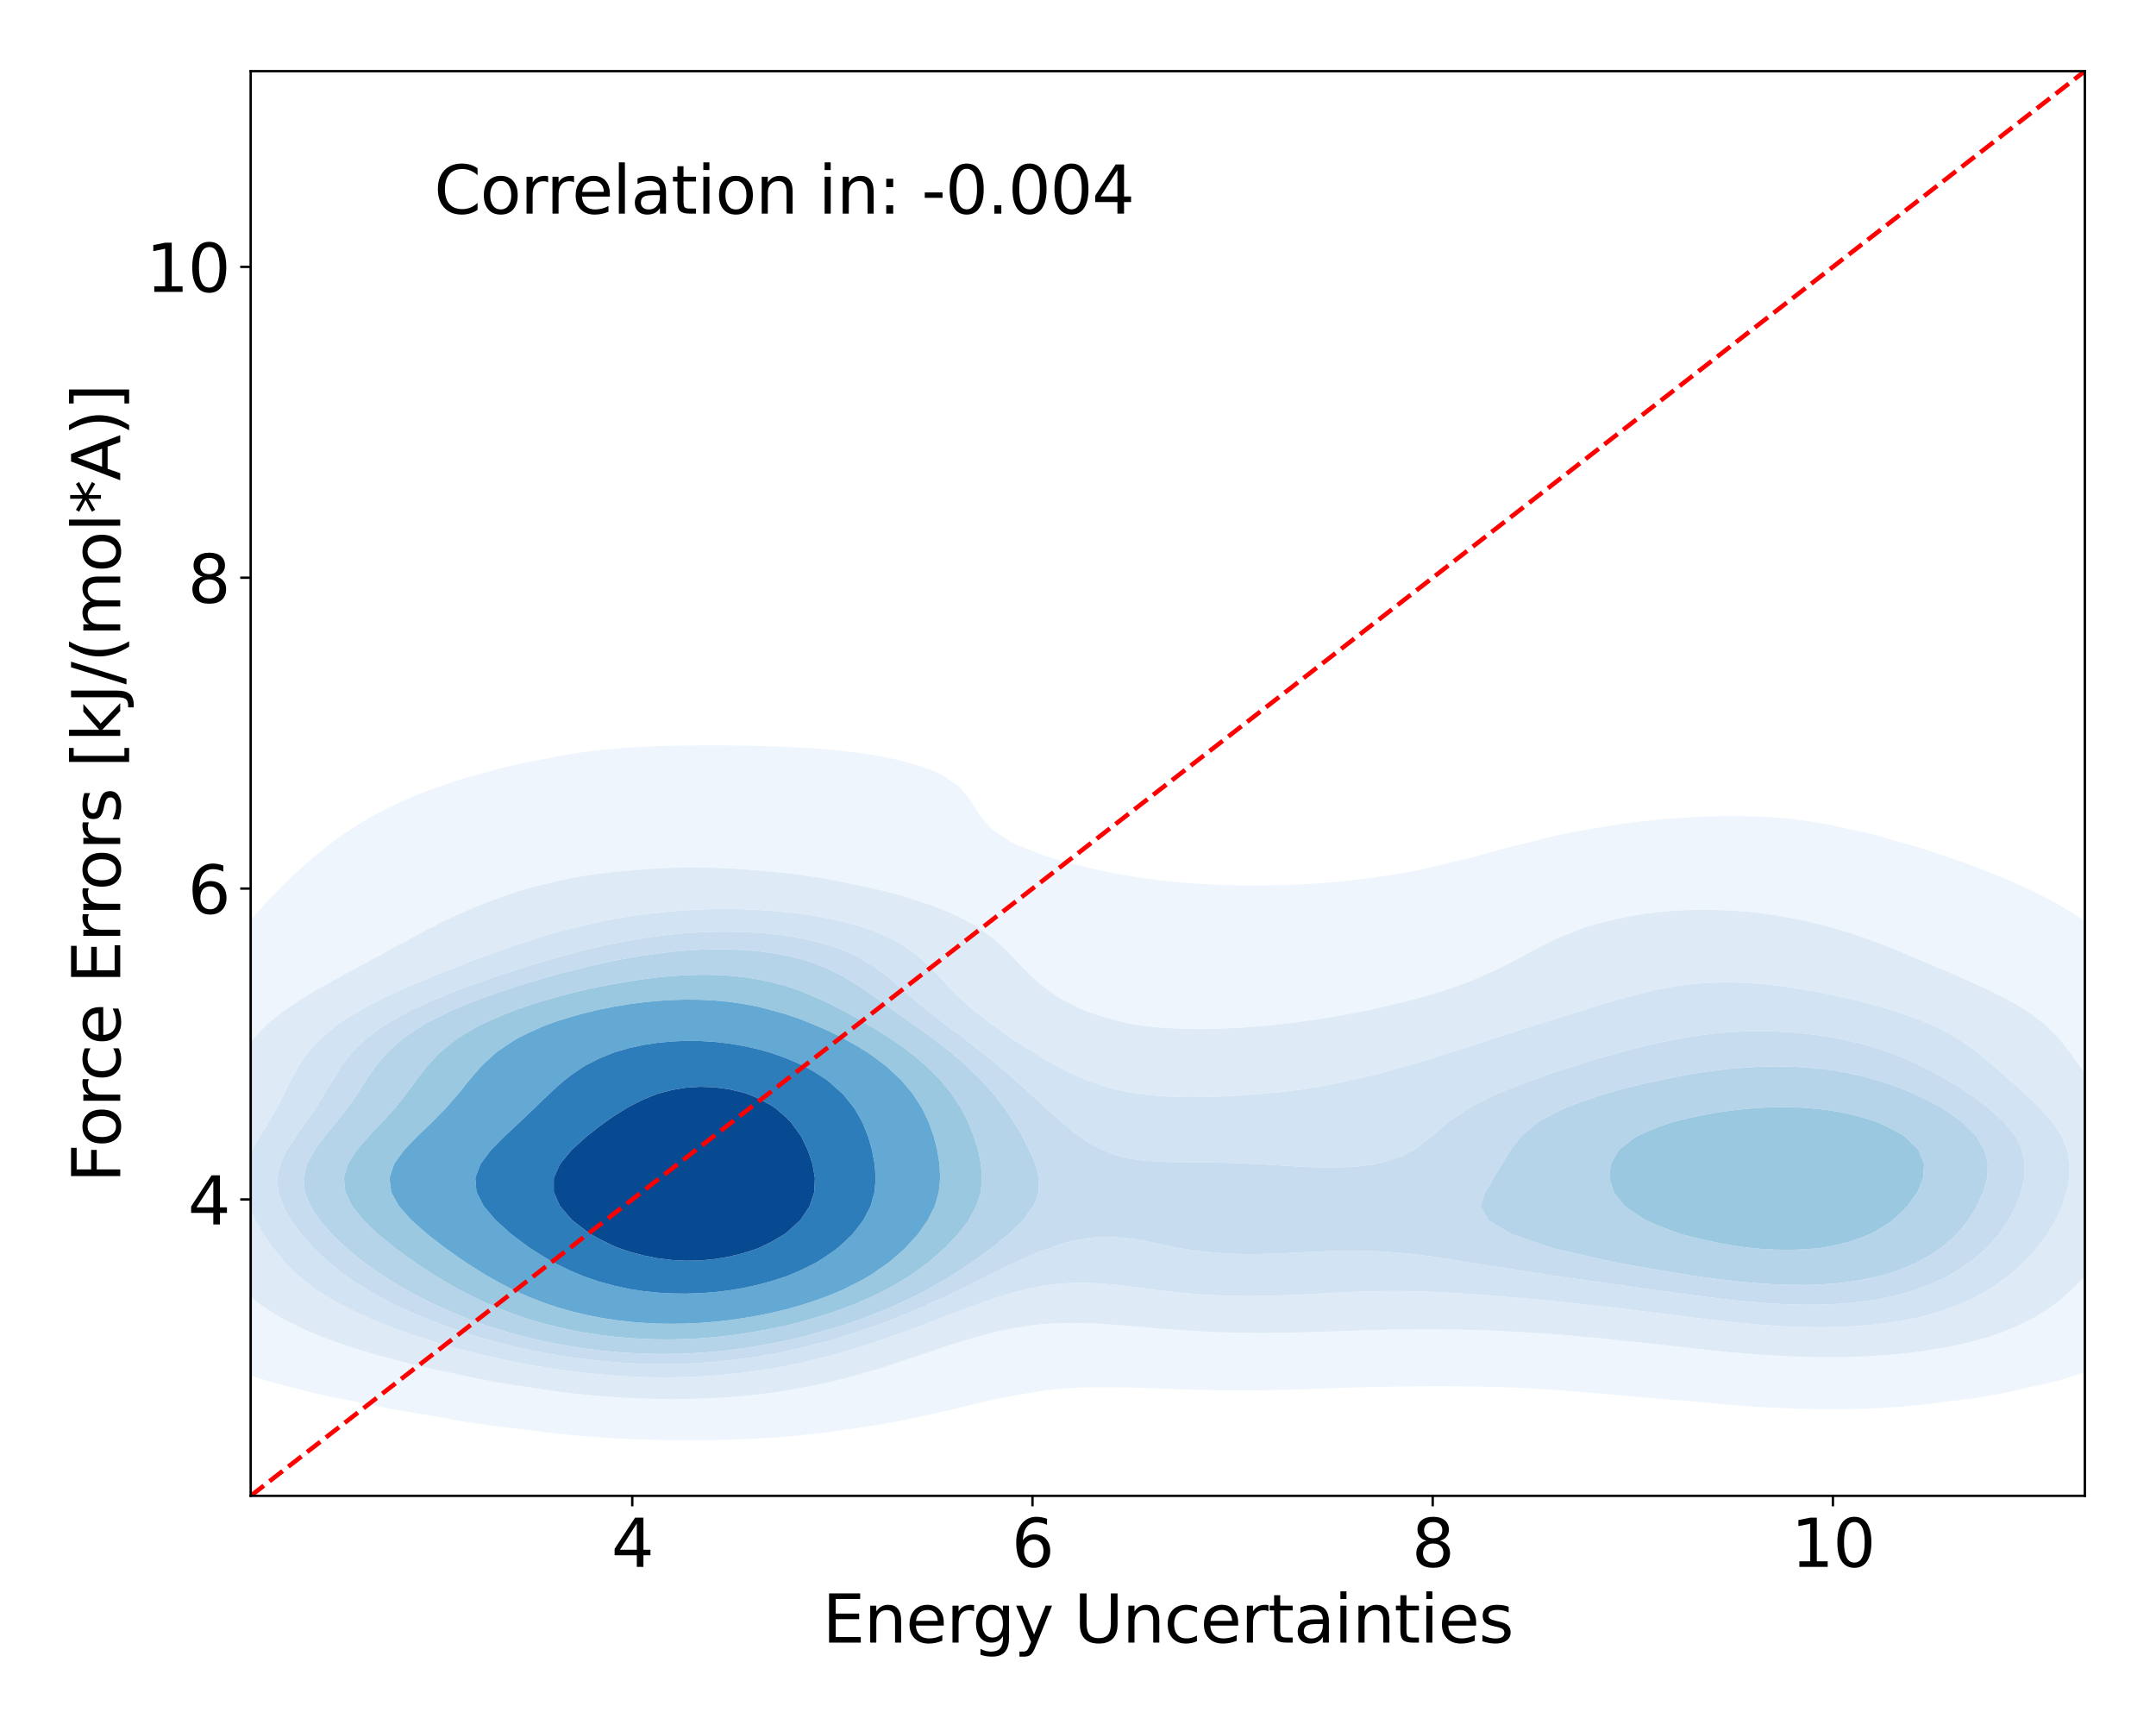 <?xml version="1.0" encoding="utf-8" standalone="no"?>
<!DOCTYPE svg PUBLIC "-//W3C//DTD SVG 1.1//EN"
  "http://www.w3.org/Graphics/SVG/1.1/DTD/svg11.dtd">
<svg xmlns:xlink="http://www.w3.org/1999/xlink" width="720pt" height="576pt" viewBox="0 0 720 576" xmlns="http://www.w3.org/2000/svg" version="1.1">
 <defs>
  <style type="text/css">*{stroke-linejoin: round; stroke-linecap: butt}</style>
 </defs>
 <g id="figure_1">
  <g id="patch_1">
   <path d="M 0 576 
L 720 576 
L 720 0 
L 0 0 
z
" style="fill: #ffffff"/>
  </g>
  <g id="axes_1">
   <g id="patch_2">
    <path d="M 83.72 499.48 
L 696.24 499.48 
L 696.24 23.76 
L 83.72 23.76 
z
" style="fill: #ffffff"/>
   </g>
   <g id="QuadContourSet_1">
    <path d="M 176.516 477.5 
L 181.297 478.135 
L 186.078 478.693 
L 190.859 479.179 
L 195.64 479.599 
L 200.421 479.956 
L 205.202 480.255 
L 209.983 480.497 
L 214.765 480.687 
L 219.546 480.824 
L 224.327 480.912 
L 229.108 480.949 
L 233.889 480.936 
L 238.67 480.871 
L 243.451 480.753 
L 248.232 480.579 
L 253.013 480.347 
L 257.794 480.051 
L 262.575 479.689 
L 267.356 479.254 
L 272.138 478.74 
L 276.919 478.14 
L 281.7 477.447 
L 282.189 477.37 
L 286.481 476.81 
L 291.262 476.101 
L 296.043 475.294 
L 300.824 474.385 
L 305.605 473.369 
L 308.53 472.703 
L 310.386 472.318 
L 315.167 471.286 
L 319.948 470.176 
L 324.729 469.008 
L 328.666 468.036 
L 329.511 467.845 
L 334.292 466.842 
L 339.073 465.9 
L 343.854 465.06 
L 348.635 464.357 
L 353.416 463.814 
L 358.197 463.437 
L 359.682 463.369 
L 362.978 463.251 
L 367.759 463.189 
L 372.54 463.214 
L 377.321 463.299 
L 380.082 463.369 
L 382.102 463.435 
L 386.884 463.615 
L 391.665 463.795 
L 396.446 463.958 
L 401.227 464.091 
L 406.008 464.188 
L 410.789 464.242 
L 415.57 464.252 
L 420.351 464.219 
L 425.132 464.146 
L 429.913 464.038 
L 434.694 463.9 
L 439.476 463.74 
L 444.257 463.567 
L 449.038 463.389 
L 449.583 463.369 
L 453.819 463.255 
L 458.6 463.136 
L 463.381 463.032 
L 468.162 462.948 
L 472.943 462.889 
L 477.724 462.857 
L 482.505 462.856 
L 487.286 462.888 
L 492.067 462.953 
L 496.849 463.051 
L 501.63 463.184 
L 506.411 463.349 
L 506.902 463.369 
L 511.192 463.604 
L 515.973 463.904 
L 520.754 464.238 
L 525.535 464.6 
L 530.316 464.985 
L 535.097 465.388 
L 539.878 465.802 
L 544.659 466.219 
L 549.44 466.635 
L 554.222 467.043 
L 559.003 467.438 
L 563.784 467.815 
L 566.73 468.036 
L 568.565 468.219 
L 573.346 468.672 
L 578.127 469.085 
L 582.908 469.456 
L 587.689 469.78 
L 592.47 470.053 
L 597.251 470.272 
L 602.032 470.434 
L 606.814 470.535 
L 611.595 470.571 
L 616.376 470.539 
L 621.157 470.435 
L 625.938 470.255 
L 630.719 469.994 
L 635.5 469.647 
L 640.281 469.208 
L 645.062 468.669 
L 649.745 468.036 
L 649.843 468.026 
L 654.624 467.47 
L 659.405 466.818 
L 664.187 466.058 
L 668.968 465.176 
L 673.749 464.155 
L 676.996 463.369 
L 678.53 463.062 
L 683.311 462.002 
L 688.092 460.77 
L 692.873 459.331 
L 694.771 458.702 
L 697.654 457.818 
L 702.435 456.159 
L 707.216 454.202 
L 707.601 454.036 
L 711.997 452.065 
L 716.778 449.546 
L 717.098 449.369 
L 721.56 446.571 
L 724.248 444.702 
L 726.341 442.955 
L 729.659 440.035 
L 731.122 438.459 
L 733.95 435.368 
L 735.903 432.832 
L 737.561 430.701 
L 740.684 426.219 
L 740.815 426.034 
L 744.089 421.368 
L 745.465 419.295 
L 747.237 416.701 
L 750.094 412.034 
L 750.246 411.746 
L 752.668 407.367 
L 754.633 402.7 
L 755.027 401.446 
L 756.198 398.033 
L 757.333 393.367 
L 758.034 388.7 
L 758.216 384.033 
L 757.675 379.366 
L 756.152 374.699 
L 755.027 372.663 
L 753.616 370.032 
L 750.246 365.47 
L 750.171 365.365 
L 746.461 360.699 
L 745.465 359.463 
L 742.87 356.032 
L 740.684 352.997 
L 739.589 351.365 
L 736.539 346.698 
L 735.903 345.766 
L 733.452 342.031 
L 731.122 338.982 
L 729.886 337.364 
L 726.341 333.449 
L 725.635 332.698 
L 721.56 328.822 
L 720.674 328.031 
L 716.778 324.619 
L 715.239 323.364 
L 711.997 320.548 
L 709.718 318.697 
L 707.216 316.486 
L 704.259 314.03 
L 702.435 312.48 
L 698.51 309.363 
L 697.654 308.724 
L 692.873 305.362 
L 691.86 304.696 
L 688.092 302.405 
L 683.762 300.03 
L 683.311 299.792 
L 678.53 297.381 
L 674.059 295.363 
L 673.749 295.22 
L 668.968 293.109 
L 664.187 291.217 
L 662.78 290.696 
L 659.405 289.343 
L 654.624 287.593 
L 649.843 286.029 
L 649.843 286.029 
L 645.062 284.338 
L 640.281 282.835 
L 635.5 281.509 
L 634.921 281.362 
L 630.719 280.046 
L 625.938 278.733 
L 621.157 277.601 
L 616.675 276.695 
L 616.376 276.617 
L 611.595 275.53 
L 606.814 274.641 
L 602.032 273.93 
L 597.251 273.382 
L 592.47 272.979 
L 587.689 272.709 
L 582.908 272.556 
L 578.127 272.51 
L 573.346 272.561 
L 568.565 272.703 
L 563.784 272.929 
L 559.003 273.239 
L 554.222 273.633 
L 549.44 274.113 
L 544.659 274.685 
L 539.878 275.356 
L 535.097 276.137 
L 532.093 276.695 
L 530.316 276.97 
L 525.535 277.805 
L 520.754 278.773 
L 515.973 279.886 
L 511.192 281.158 
L 510.473 281.362 
L 506.411 282.298 
L 501.63 283.513 
L 496.849 284.847 
L 492.863 286.029 
L 492.067 286.216 
L 487.286 287.338 
L 482.505 288.486 
L 477.724 289.63 
L 473.124 290.696 
L 472.943 290.731 
L 468.162 291.568 
L 463.381 292.344 
L 458.6 293.046 
L 453.819 293.665 
L 449.038 294.196 
L 444.257 294.641 
L 439.476 295.003 
L 434.694 295.285 
L 432.925 295.363 
L 429.913 295.484 
L 425.132 295.611 
L 420.351 295.674 
L 415.57 295.67 
L 410.789 295.595 
L 406.008 295.443 
L 404.38 295.363 
L 401.227 295.201 
L 396.446 294.861 
L 391.665 294.423 
L 386.884 293.885 
L 382.102 293.245 
L 377.321 292.508 
L 372.54 291.68 
L 367.759 290.773 
L 367.398 290.696 
L 362.978 289.621 
L 358.197 288.383 
L 353.416 287.093 
L 349.611 286.029 
L 348.635 285.663 
L 343.854 283.759 
L 339.073 281.836 
L 337.934 281.362 
L 334.292 278.944 
L 330.937 276.695 
L 329.511 275.003 
L 327.012 272.029 
L 324.729 268.258 
L 324.164 267.362 
L 320.339 262.695 
L 319.948 262.398 
L 315.167 259.187 
L 313.09 258.028 
L 310.386 256.942 
L 305.605 255.31 
L 300.824 253.986 
L 298.1 253.361 
L 296.043 252.931 
L 291.262 252.075 
L 286.481 251.368 
L 281.7 250.787 
L 276.919 250.315 
L 272.138 249.935 
L 267.356 249.633 
L 262.575 249.398 
L 257.794 249.217 
L 253.013 249.083 
L 248.232 248.99 
L 243.451 248.931 
L 238.67 248.906 
L 233.889 248.913 
L 229.108 248.955 
L 224.327 249.039 
L 219.546 249.172 
L 214.765 249.366 
L 209.983 249.635 
L 205.202 249.993 
L 200.421 250.455 
L 195.64 251.036 
L 190.859 251.747 
L 186.078 252.597 
L 182.391 253.361 
L 181.297 253.539 
L 176.516 254.427 
L 171.735 255.449 
L 166.954 256.618 
L 162.173 257.947 
L 161.909 258.028 
L 157.391 259.203 
L 152.61 260.625 
L 147.829 262.255 
L 146.663 262.695 
L 143.048 263.936 
L 138.267 265.813 
L 134.804 267.362 
L 133.486 267.925 
L 128.705 270.197 
L 125.315 272.029 
L 123.924 272.777 
L 119.143 275.613 
L 117.481 276.695 
L 114.362 278.775 
L 110.824 281.362 
L 109.581 282.3 
L 104.978 286.029 
L 104.8 286.177 
L 100.018 290.344 
L 99.633 290.696 
L 95.237 294.816 
L 94.678 295.363 
L 90.456 299.68 
L 90.127 300.03 
L 85.957 304.696 
L 85.675 305.016 
L 81.969 309.363 
L 80.894 310.553 
L 77.851 314.03 
L 76.113 315.76 
L 73.275 318.697 
L 71.332 320.413 
L 68.16 323.364 
L 66.551 324.702 
L 62.787 328.031 
L 61.77 328.906 
L 57.614 332.698 
L 56.989 333.309 
L 53.009 337.364 
L 52.208 338.326 
L 49.163 342.031 
L 47.427 344.737 
L 46.146 346.698 
L 43.818 351.365 
L 42.645 354.551 
L 42.062 356.032 
L 40.59 360.699 
L 39.32 365.365 
L 38.062 370.032 
L 37.864 370.702 
L 36.577 374.699 
L 35.094 379.366 
L 33.832 384.033 
L 33.083 388.029 
L 32.942 388.7 
L 32.485 393.367 
L 32.575 398.033 
L 33.083 402.444 
L 33.109 402.7 
L 33.831 407.367 
L 34.717 412.034 
L 35.758 416.701 
L 37.083 421.368 
L 37.864 423.408 
L 38.81 426.034 
L 41.214 430.701 
L 42.645 432.728 
L 44.507 435.368 
L 47.427 438.544 
L 48.85 440.035 
L 52.208 442.96 
L 54.367 444.702 
L 56.989 446.576 
L 61.387 449.369 
L 61.77 449.595 
L 66.551 452.251 
L 70.324 454.036 
L 71.332 454.505 
L 76.113 456.561 
L 80.894 458.29 
L 82.137 458.702 
L 85.675 459.945 
L 90.456 461.42 
L 95.237 462.693 
L 98.049 463.369 
L 100.018 463.913 
L 104.8 465.134 
L 109.581 466.218 
L 114.362 467.188 
L 118.975 468.036 
L 119.143 468.074 
L 123.924 469.131 
L 128.705 470.094 
L 133.486 470.975 
L 138.267 471.785 
L 143.048 472.53 
L 144.193 472.703 
L 147.829 473.405 
L 152.61 474.259 
L 157.391 475.036 
L 162.173 475.74 
L 166.954 476.377 
L 171.735 476.95 
L 175.61 477.37 
z
M 177.523 463.369 
L 176.516 463.23 
L 171.735 462.513 
L 166.954 461.721 
L 162.173 460.852 
L 157.391 459.905 
L 152.61 458.877 
L 151.825 458.702 
L 147.829 457.88 
L 143.048 456.829 
L 138.267 455.697 
L 133.486 454.477 
L 131.822 454.036 
L 128.705 453.22 
L 123.924 451.892 
L 119.143 450.444 
L 115.842 449.369 
L 114.362 448.87 
L 109.581 447.167 
L 104.8 445.273 
L 103.448 444.702 
L 100.018 443.148 
L 95.237 440.749 
L 93.915 440.035 
L 90.456 437.95 
L 86.592 435.368 
L 85.675 434.651 
L 81.032 430.701 
L 80.894 430.557 
L 76.842 426.034 
L 76.113 425.002 
L 73.655 421.368 
L 71.332 417.035 
L 71.156 416.701 
L 68.973 412.034 
L 67.13 407.367 
L 66.551 405.542 
L 65.629 402.7 
L 64.685 398.033 
L 64.506 393.367 
L 65.175 388.7 
L 66.551 384.349 
L 66.648 384.033 
L 68.592 379.366 
L 70.81 374.699 
L 71.332 373.538 
L 72.891 370.032 
L 74.791 365.365 
L 76.113 362.034 
L 76.635 360.699 
L 78.667 356.032 
L 80.894 352.062 
L 81.287 351.365 
L 84.709 346.698 
L 85.675 345.665 
L 89.225 342.031 
L 90.456 340.987 
L 95.026 337.364 
L 95.237 337.214 
L 100.018 333.982 
L 102.089 332.698 
L 104.8 331.038 
L 109.581 328.366 
L 110.217 328.031 
L 114.362 325.663 
L 118.839 323.364 
L 119.143 323.183 
L 123.924 320.485 
L 127.443 318.697 
L 128.705 317.938 
L 133.486 315.274 
L 135.95 314.03 
L 138.267 312.685 
L 143.048 310.177 
L 144.757 309.363 
L 147.829 307.743 
L 152.61 305.503 
L 154.526 304.696 
L 157.391 303.378 
L 162.173 301.423 
L 166.098 300.03 
L 166.954 299.698 
L 171.735 298.019 
L 176.516 296.588 
L 181.297 295.377 
L 181.362 295.363 
L 186.078 294.196 
L 190.859 293.2 
L 195.64 292.37 
L 200.421 291.687 
L 205.202 291.134 
L 209.983 290.696 
L 209.983 290.696 
L 214.765 290.287 
L 219.546 289.982 
L 224.327 289.777 
L 229.108 289.669 
L 233.889 289.659 
L 238.67 289.748 
L 243.451 289.938 
L 248.232 290.235 
L 253.013 290.643 
L 253.501 290.696 
L 257.794 291.058 
L 262.575 291.553 
L 267.356 292.146 
L 272.138 292.843 
L 276.919 293.649 
L 281.7 294.573 
L 285.321 295.363 
L 286.481 295.582 
L 291.262 296.59 
L 296.043 297.737 
L 300.824 299.033 
L 304.14 300.03 
L 305.605 300.474 
L 310.386 302.069 
L 315.167 303.883 
L 317.146 304.696 
L 319.948 306.033 
L 324.729 308.564 
L 326.148 309.363 
L 329.511 311.755 
L 332.523 314.03 
L 334.292 315.709 
L 337.432 318.697 
L 339.073 320.475 
L 341.878 323.364 
L 343.854 325.358 
L 346.755 328.031 
L 348.635 329.551 
L 352.982 332.698 
L 353.416 332.964 
L 358.197 335.534 
L 362.097 337.364 
L 362.978 337.722 
L 367.759 339.354 
L 372.54 340.711 
L 377.321 341.795 
L 378.684 342.031 
L 382.102 342.548 
L 386.884 343.066 
L 391.665 343.401 
L 396.446 343.576 
L 401.227 343.614 
L 406.008 343.532 
L 410.789 343.347 
L 415.57 343.069 
L 420.351 342.708 
L 425.132 342.268 
L 427.308 342.031 
L 429.913 341.731 
L 434.694 341.105 
L 439.476 340.414 
L 444.257 339.659 
L 449.038 338.84 
L 453.819 337.955 
L 456.763 337.364 
L 458.6 336.969 
L 463.381 335.869 
L 468.162 334.71 
L 472.943 333.49 
L 475.887 332.698 
L 477.724 332.133 
L 482.505 330.594 
L 487.286 328.993 
L 490.044 328.031 
L 492.067 327.181 
L 496.849 325.105 
L 500.752 323.364 
L 501.63 322.904 
L 506.411 320.367 
L 509.565 318.697 
L 511.192 317.819 
L 515.973 315.31 
L 518.531 314.03 
L 520.754 313.054 
L 525.535 311.106 
L 530.287 309.363 
L 530.316 309.354 
L 535.097 308.015 
L 539.878 306.862 
L 544.659 305.891 
L 549.44 305.103 
L 552.611 304.696 
L 554.222 304.51 
L 559.003 304.112 
L 563.784 303.869 
L 568.565 303.777 
L 573.346 303.834 
L 578.127 304.038 
L 582.908 304.387 
L 585.926 304.696 
L 587.689 304.892 
L 592.47 305.565 
L 597.251 306.381 
L 602.032 307.337 
L 606.814 308.435 
L 610.415 309.363 
L 611.595 309.687 
L 616.376 311.116 
L 621.157 312.684 
L 624.92 314.03 
L 625.938 314.392 
L 630.719 316.206 
L 635.5 318.171 
L 636.7 318.697 
L 640.281 320.127 
L 645.062 322.174 
L 647.66 323.364 
L 649.843 324.243 
L 654.624 326.297 
L 658.361 328.031 
L 659.405 328.476 
L 664.187 330.654 
L 668.269 332.698 
L 668.968 333.053 
L 673.749 335.673 
L 676.548 337.364 
L 678.53 338.733 
L 682.875 342.031 
L 683.311 342.439 
L 687.546 346.698 
L 688.092 347.363 
L 691.216 351.365 
L 692.873 353.629 
L 694.578 356.032 
L 697.654 360.069 
L 698.124 360.699 
L 701.988 365.365 
L 702.435 365.894 
L 705.881 370.032 
L 707.216 371.849 
L 709.301 374.699 
L 711.826 379.366 
L 711.997 379.884 
L 713.413 384.033 
L 714.062 388.7 
L 713.951 393.367 
L 713.191 398.033 
L 711.997 402.004 
L 711.796 402.7 
L 709.812 407.367 
L 707.216 411.92 
L 707.153 412.034 
L 704.027 416.701 
L 702.435 418.776 
L 700.44 421.368 
L 697.654 424.63 
L 696.424 426.034 
L 692.873 429.703 
L 691.856 430.701 
L 688.092 433.984 
L 686.373 435.368 
L 683.311 437.5 
L 679.231 440.035 
L 678.53 440.408 
L 673.749 442.742 
L 669.05 444.702 
L 668.968 444.732 
L 664.187 446.351 
L 659.405 447.731 
L 654.624 448.902 
L 652.423 449.369 
L 649.843 449.897 
L 645.062 450.734 
L 640.281 451.427 
L 635.5 451.99 
L 630.719 452.433 
L 625.938 452.767 
L 621.157 453.002 
L 616.376 453.142 
L 611.595 453.196 
L 606.814 453.169 
L 602.032 453.065 
L 597.251 452.89 
L 592.47 452.648 
L 587.689 452.344 
L 582.908 451.982 
L 578.127 451.568 
L 573.346 451.108 
L 568.565 450.607 
L 563.784 450.074 
L 559.003 449.516 
L 557.754 449.369 
L 554.222 448.981 
L 549.44 448.458 
L 544.659 447.942 
L 539.878 447.439 
L 535.097 446.956 
L 530.316 446.498 
L 525.535 446.07 
L 520.754 445.674 
L 515.973 445.313 
L 511.192 444.989 
L 506.411 444.703 
L 506.381 444.702 
L 501.63 444.474 
L 496.849 444.282 
L 492.067 444.128 
L 487.286 444.013 
L 482.505 443.939 
L 477.724 443.906 
L 472.943 443.914 
L 468.162 443.963 
L 463.381 444.047 
L 458.6 444.163 
L 453.819 444.303 
L 449.038 444.457 
L 444.257 444.615 
L 441.526 444.702 
L 439.476 444.768 
L 434.694 444.905 
L 429.913 445.012 
L 425.132 445.08 
L 420.351 445.099 
L 415.57 445.062 
L 410.789 444.964 
L 406.008 444.801 
L 403.945 444.702 
L 401.227 444.577 
L 396.446 444.299 
L 391.665 443.968 
L 386.884 443.594 
L 382.102 443.193 
L 377.321 442.785 
L 372.54 442.4 
L 367.759 442.072 
L 362.978 441.842 
L 358.197 441.751 
L 353.416 441.837 
L 348.635 442.133 
L 343.854 442.652 
L 339.073 443.389 
L 334.292 444.322 
L 332.676 444.702 
L 329.511 445.509 
L 324.729 446.874 
L 319.948 448.301 
L 316.451 449.369 
L 315.167 449.808 
L 310.386 451.482 
L 305.605 453.064 
L 302.517 454.036 
L 300.824 454.635 
L 296.043 456.254 
L 291.262 457.703 
L 287.6 458.702 
L 286.481 459.042 
L 281.7 460.389 
L 276.919 461.561 
L 272.138 462.571 
L 267.756 463.369 
L 267.356 463.45 
L 262.575 464.32 
L 257.794 465.052 
L 253.013 465.659 
L 248.232 466.152 
L 243.451 466.541 
L 238.67 466.833 
L 233.889 467.034 
L 229.108 467.15 
L 224.327 467.185 
L 219.546 467.14 
L 214.765 467.019 
L 209.983 466.82 
L 205.202 466.545 
L 200.421 466.193 
L 195.64 465.761 
L 190.859 465.249 
L 186.078 464.653 
L 181.297 463.972 
z
" clip-path="url(#p70481c0003)" style="fill: #eef5fc"/>
    <path d="M 181.297 463.972 
L 186.078 464.653 
L 190.859 465.249 
L 195.64 465.761 
L 200.421 466.193 
L 205.202 466.545 
L 209.983 466.82 
L 214.765 467.019 
L 219.546 467.14 
L 224.327 467.185 
L 229.108 467.15 
L 233.889 467.034 
L 238.67 466.833 
L 243.451 466.541 
L 248.232 466.152 
L 253.013 465.659 
L 257.794 465.052 
L 262.575 464.32 
L 267.356 463.45 
L 267.756 463.369 
L 272.138 462.571 
L 276.919 461.561 
L 281.7 460.389 
L 286.481 459.042 
L 287.6 458.702 
L 291.262 457.703 
L 296.043 456.254 
L 300.824 454.635 
L 302.517 454.036 
L 305.605 453.064 
L 310.386 451.482 
L 315.167 449.808 
L 316.451 449.369 
L 319.948 448.301 
L 324.729 446.874 
L 329.511 445.509 
L 332.676 444.702 
L 334.292 444.322 
L 339.073 443.389 
L 343.854 442.652 
L 348.635 442.133 
L 353.416 441.837 
L 358.197 441.751 
L 362.978 441.842 
L 367.759 442.072 
L 372.54 442.4 
L 377.321 442.785 
L 382.102 443.193 
L 386.884 443.594 
L 391.665 443.968 
L 396.446 444.299 
L 401.227 444.577 
L 403.945 444.702 
L 406.008 444.801 
L 410.789 444.964 
L 415.57 445.062 
L 420.351 445.099 
L 425.132 445.08 
L 429.913 445.012 
L 434.694 444.905 
L 439.476 444.768 
L 441.526 444.702 
L 444.257 444.615 
L 449.038 444.457 
L 453.819 444.303 
L 458.6 444.163 
L 463.381 444.047 
L 468.162 443.963 
L 472.943 443.914 
L 477.724 443.906 
L 482.505 443.939 
L 487.286 444.013 
L 492.067 444.128 
L 496.849 444.282 
L 501.63 444.474 
L 506.381 444.702 
L 506.411 444.703 
L 511.192 444.989 
L 515.973 445.313 
L 520.754 445.674 
L 525.535 446.07 
L 530.316 446.498 
L 535.097 446.956 
L 539.878 447.439 
L 544.659 447.942 
L 549.44 448.458 
L 554.222 448.981 
L 557.754 449.369 
L 559.003 449.516 
L 563.784 450.074 
L 568.565 450.607 
L 573.346 451.108 
L 578.127 451.568 
L 582.908 451.982 
L 587.689 452.344 
L 592.47 452.648 
L 597.251 452.89 
L 602.032 453.065 
L 606.814 453.169 
L 611.595 453.196 
L 616.376 453.142 
L 621.157 453.002 
L 625.938 452.767 
L 630.719 452.433 
L 635.5 451.99 
L 640.281 451.427 
L 645.062 450.734 
L 649.843 449.897 
L 652.423 449.369 
L 654.624 448.902 
L 659.405 447.731 
L 664.187 446.351 
L 668.968 444.732 
L 669.05 444.702 
L 673.749 442.742 
L 678.53 440.408 
L 679.231 440.035 
L 683.311 437.5 
L 686.373 435.368 
L 688.092 433.984 
L 691.856 430.701 
L 692.873 429.703 
L 696.424 426.034 
L 697.654 424.63 
L 700.44 421.368 
L 702.435 418.776 
L 704.027 416.701 
L 707.153 412.034 
L 707.216 411.92 
L 709.812 407.367 
L 711.796 402.7 
L 711.997 402.004 
L 713.191 398.033 
L 713.951 393.367 
L 714.062 388.7 
L 713.413 384.033 
L 711.997 379.884 
L 711.826 379.366 
L 709.301 374.699 
L 707.216 371.849 
L 705.881 370.032 
L 702.435 365.894 
L 701.988 365.365 
L 698.124 360.699 
L 697.654 360.069 
L 694.578 356.032 
L 692.873 353.629 
L 691.216 351.365 
L 688.092 347.363 
L 687.546 346.698 
L 683.311 342.439 
L 682.875 342.031 
L 678.53 338.733 
L 676.548 337.364 
L 673.749 335.673 
L 668.968 333.053 
L 668.269 332.698 
L 664.187 330.654 
L 659.405 328.476 
L 658.361 328.031 
L 654.624 326.297 
L 649.843 324.243 
L 647.66 323.364 
L 645.062 322.174 
L 640.281 320.127 
L 636.7 318.697 
L 635.5 318.171 
L 630.719 316.206 
L 625.938 314.392 
L 624.92 314.03 
L 621.157 312.684 
L 616.376 311.116 
L 611.595 309.687 
L 610.415 309.363 
L 606.814 308.435 
L 602.032 307.337 
L 597.251 306.381 
L 592.47 305.565 
L 587.689 304.892 
L 585.926 304.696 
L 582.908 304.387 
L 578.127 304.038 
L 573.346 303.834 
L 568.565 303.777 
L 563.784 303.869 
L 559.003 304.112 
L 554.222 304.51 
L 552.611 304.696 
L 549.44 305.103 
L 544.659 305.891 
L 539.878 306.862 
L 535.097 308.015 
L 530.316 309.354 
L 530.287 309.363 
L 525.535 311.106 
L 520.754 313.054 
L 518.531 314.03 
L 515.973 315.31 
L 511.192 317.819 
L 509.565 318.697 
L 506.411 320.367 
L 501.63 322.904 
L 500.752 323.364 
L 496.849 325.105 
L 492.067 327.181 
L 490.044 328.031 
L 487.286 328.993 
L 482.505 330.594 
L 477.724 332.133 
L 475.887 332.698 
L 472.943 333.49 
L 468.162 334.71 
L 463.381 335.869 
L 458.6 336.969 
L 456.763 337.364 
L 453.819 337.955 
L 449.038 338.84 
L 444.257 339.659 
L 439.476 340.414 
L 434.694 341.105 
L 429.913 341.731 
L 427.308 342.031 
L 425.132 342.268 
L 420.351 342.708 
L 415.57 343.069 
L 410.789 343.347 
L 406.008 343.532 
L 401.227 343.614 
L 396.446 343.576 
L 391.665 343.401 
L 386.884 343.066 
L 382.102 342.548 
L 378.684 342.031 
L 377.321 341.795 
L 372.54 340.711 
L 367.759 339.354 
L 362.978 337.722 
L 362.097 337.364 
L 358.197 335.534 
L 353.416 332.964 
L 352.982 332.698 
L 348.635 329.551 
L 346.755 328.031 
L 343.854 325.358 
L 341.878 323.364 
L 339.073 320.475 
L 337.432 318.697 
L 334.292 315.709 
L 332.523 314.03 
L 329.511 311.755 
L 326.148 309.363 
L 324.729 308.564 
L 319.948 306.033 
L 317.146 304.696 
L 315.167 303.883 
L 310.386 302.069 
L 305.605 300.474 
L 304.14 300.03 
L 300.824 299.033 
L 296.043 297.737 
L 291.262 296.59 
L 286.481 295.582 
L 285.321 295.363 
L 281.7 294.573 
L 276.919 293.649 
L 272.138 292.843 
L 267.356 292.146 
L 262.575 291.553 
L 257.794 291.058 
L 253.501 290.696 
L 253.013 290.643 
L 248.232 290.235 
L 243.451 289.938 
L 238.67 289.748 
L 233.889 289.659 
L 229.108 289.669 
L 224.327 289.777 
L 219.546 289.982 
L 214.765 290.287 
L 209.983 290.696 
L 209.983 290.696 
L 205.202 291.134 
L 200.421 291.687 
L 195.64 292.37 
L 190.859 293.2 
L 186.078 294.196 
L 181.362 295.363 
L 181.297 295.377 
L 176.516 296.588 
L 171.735 298.019 
L 166.954 299.698 
L 166.098 300.03 
L 162.173 301.423 
L 157.391 303.378 
L 154.526 304.696 
L 152.61 305.503 
L 147.829 307.743 
L 144.757 309.363 
L 143.048 310.177 
L 138.267 312.685 
L 135.95 314.03 
L 133.486 315.274 
L 128.705 317.938 
L 127.443 318.697 
L 123.924 320.485 
L 119.143 323.183 
L 118.839 323.364 
L 114.362 325.663 
L 110.217 328.031 
L 109.581 328.366 
L 104.8 331.038 
L 102.089 332.698 
L 100.018 333.982 
L 95.237 337.214 
L 95.026 337.364 
L 90.456 340.987 
L 89.225 342.031 
L 85.675 345.665 
L 84.709 346.698 
L 81.287 351.365 
L 80.894 352.062 
L 78.667 356.032 
L 76.635 360.699 
L 76.113 362.034 
L 74.791 365.365 
L 72.891 370.032 
L 71.332 373.538 
L 70.81 374.699 
L 68.592 379.366 
L 66.648 384.033 
L 66.551 384.349 
L 65.175 388.7 
L 64.506 393.367 
L 64.685 398.033 
L 65.629 402.7 
L 66.551 405.542 
L 67.13 407.367 
L 68.973 412.034 
L 71.156 416.701 
L 71.332 417.035 
L 73.655 421.368 
L 76.113 425.002 
L 76.842 426.034 
L 80.894 430.557 
L 81.032 430.701 
L 85.675 434.651 
L 86.592 435.368 
L 90.456 437.95 
L 93.915 440.035 
L 95.237 440.749 
L 100.018 443.148 
L 103.448 444.702 
L 104.8 445.273 
L 109.581 447.167 
L 114.362 448.87 
L 115.842 449.369 
L 119.143 450.444 
L 123.924 451.892 
L 128.705 453.22 
L 131.822 454.036 
L 133.486 454.477 
L 138.267 455.697 
L 143.048 456.829 
L 147.829 457.88 
L 151.825 458.702 
L 152.61 458.877 
L 157.391 459.905 
L 162.173 460.852 
L 166.954 461.721 
L 171.735 462.513 
L 176.516 463.23 
L 177.523 463.369 
z
M 198.626 458.702 
L 195.64 458.419 
L 190.859 457.876 
L 186.078 457.238 
L 181.297 456.501 
L 176.516 455.665 
L 171.735 454.727 
L 168.505 454.036 
L 166.954 453.713 
L 162.173 452.651 
L 157.391 451.487 
L 152.61 450.222 
L 149.567 449.369 
L 147.829 448.865 
L 143.048 447.423 
L 138.267 445.871 
L 134.855 444.702 
L 133.486 444.2 
L 128.705 442.391 
L 123.924 440.442 
L 122.957 440.035 
L 119.143 438.281 
L 114.362 435.911 
L 113.319 435.368 
L 109.581 433.191 
L 105.662 430.701 
L 104.8 430.073 
L 100.018 426.307 
L 99.696 426.034 
L 95.237 421.601 
L 95.02 421.368 
L 91.21 416.701 
L 90.456 415.663 
L 87.968 412.034 
L 85.675 408.131 
L 85.243 407.367 
L 83.102 402.7 
L 81.819 398.033 
L 81.562 393.367 
L 82.402 388.7 
L 84.266 384.033 
L 85.675 381.462 
L 86.847 379.366 
L 89.699 374.699 
L 90.456 373.374 
L 92.41 370.032 
L 94.853 365.365 
L 95.237 364.577 
L 97.151 360.699 
L 99.715 356.032 
L 100.018 355.582 
L 102.921 351.365 
L 104.8 349.269 
L 107.188 346.698 
L 109.581 344.665 
L 112.857 342.031 
L 114.362 341.018 
L 119.143 337.994 
L 120.197 337.364 
L 123.924 335.342 
L 128.705 332.969 
L 129.278 332.698 
L 133.486 330.716 
L 138.267 328.664 
L 139.834 328.031 
L 143.048 326.621 
L 147.829 324.688 
L 151.389 323.364 
L 152.61 322.844 
L 157.391 320.93 
L 162.173 319.203 
L 163.666 318.697 
L 166.954 317.419 
L 171.735 315.727 
L 176.516 314.213 
L 177.133 314.03 
L 181.297 312.65 
L 186.078 311.24 
L 190.859 309.998 
L 193.584 309.363 
L 195.64 308.838 
L 200.421 307.748 
L 205.202 306.814 
L 209.983 306.02 
L 214.765 305.355 
L 219.546 304.808 
L 220.75 304.696 
L 224.327 304.328 
L 229.108 303.955 
L 233.889 303.7 
L 238.67 303.559 
L 243.451 303.53 
L 248.232 303.614 
L 253.013 303.813 
L 257.794 304.134 
L 262.575 304.584 
L 263.505 304.696 
L 267.356 305.143 
L 272.138 305.849 
L 276.919 306.729 
L 281.7 307.808 
L 286.481 309.113 
L 287.283 309.363 
L 291.262 310.738 
L 296.043 312.728 
L 298.73 314.03 
L 300.824 315.244 
L 305.605 318.466 
L 305.917 318.697 
L 310.386 322.701 
L 311.069 323.364 
L 315.167 327.737 
L 315.433 328.031 
L 319.913 332.698 
L 319.948 332.729 
L 324.729 337.031 
L 325.102 337.364 
L 329.511 340.767 
L 331.163 342.031 
L 334.292 344.238 
L 337.848 346.698 
L 339.073 347.539 
L 343.854 350.638 
L 345.067 351.365 
L 348.635 353.574 
L 353.022 356.032 
L 353.416 356.267 
L 358.197 358.686 
L 362.936 360.699 
L 362.978 360.718 
L 367.759 362.453 
L 372.54 363.788 
L 377.321 364.769 
L 381.498 365.365 
L 382.102 365.46 
L 386.884 365.945 
L 391.665 366.221 
L 396.446 366.334 
L 401.227 366.32 
L 406.008 366.203 
L 410.789 365.996 
L 415.57 365.704 
L 419.827 365.365 
L 420.351 365.328 
L 425.132 364.913 
L 429.913 364.407 
L 434.694 363.794 
L 439.476 363.057 
L 444.257 362.181 
L 449.038 361.156 
L 450.915 360.699 
L 453.819 360.089 
L 458.6 358.961 
L 463.381 357.704 
L 468.162 356.327 
L 469.121 356.032 
L 472.943 354.972 
L 477.724 353.548 
L 482.505 352.033 
L 484.523 351.365 
L 487.286 350.527 
L 492.067 349.013 
L 496.849 347.438 
L 499.044 346.698 
L 501.63 345.894 
L 506.411 344.374 
L 511.192 342.821 
L 513.608 342.031 
L 515.973 341.291 
L 520.754 339.792 
L 525.535 338.29 
L 528.527 337.364 
L 530.316 336.798 
L 535.097 335.334 
L 539.878 333.934 
L 544.403 332.698 
L 544.659 332.622 
L 549.44 331.364 
L 554.222 330.284 
L 559.003 329.404 
L 563.784 328.739 
L 568.565 328.292 
L 573.346 328.06 
L 578.127 328.031 
L 582.908 328.189 
L 587.689 328.518 
L 592.47 328.998 
L 597.251 329.615 
L 602.032 330.356 
L 606.814 331.21 
L 611.595 332.174 
L 613.92 332.698 
L 616.376 333.228 
L 621.157 334.371 
L 625.938 335.623 
L 630.719 336.996 
L 631.891 337.364 
L 635.5 338.54 
L 640.281 340.27 
L 644.643 342.031 
L 645.062 342.217 
L 649.843 344.582 
L 653.594 346.698 
L 654.624 347.339 
L 659.405 350.709 
L 660.237 351.365 
L 664.187 354.572 
L 665.797 356.032 
L 668.968 358.731 
L 671.071 360.699 
L 673.749 363.008 
L 676.277 365.365 
L 678.53 367.436 
L 681.185 370.032 
L 683.311 372.353 
L 685.369 374.699 
L 688.092 378.797 
L 688.462 379.366 
L 690.374 384.033 
L 691.162 388.7 
L 691.038 393.367 
L 690.172 398.033 
L 688.641 402.7 
L 688.092 403.89 
L 686.491 407.367 
L 683.678 412.034 
L 683.311 412.533 
L 680.187 416.701 
L 678.53 418.553 
L 675.9 421.368 
L 673.749 423.355 
L 670.625 426.034 
L 668.968 427.291 
L 664.187 430.554 
L 663.949 430.701 
L 659.405 433.214 
L 654.835 435.368 
L 654.624 435.457 
L 649.843 437.246 
L 645.062 438.742 
L 640.281 439.977 
L 640.015 440.035 
L 635.5 440.933 
L 630.719 441.695 
L 625.938 442.282 
L 621.157 442.712 
L 616.376 442.998 
L 611.595 443.153 
L 606.814 443.187 
L 602.032 443.112 
L 597.251 442.937 
L 592.47 442.672 
L 587.689 442.326 
L 582.908 441.909 
L 578.127 441.432 
L 573.346 440.904 
L 568.565 440.336 
L 566.144 440.035 
L 563.784 439.743 
L 559.003 439.14 
L 554.222 438.532 
L 549.44 437.928 
L 544.659 437.335 
L 539.878 436.757 
L 535.097 436.2 
L 530.316 435.665 
L 527.525 435.368 
L 525.535 435.152 
L 520.754 434.658 
L 515.973 434.186 
L 511.192 433.733 
L 506.411 433.301 
L 501.63 432.891 
L 496.849 432.506 
L 492.067 432.151 
L 487.286 431.833 
L 482.505 431.56 
L 477.724 431.342 
L 472.943 431.189 
L 468.162 431.106 
L 463.381 431.099 
L 458.6 431.166 
L 453.819 431.303 
L 449.038 431.497 
L 444.257 431.732 
L 439.476 431.987 
L 434.694 432.238 
L 429.913 432.462 
L 425.132 432.635 
L 420.351 432.738 
L 415.57 432.755 
L 410.789 432.675 
L 406.008 432.492 
L 401.227 432.206 
L 396.446 431.824 
L 391.665 431.36 
L 386.884 430.835 
L 385.736 430.701 
L 382.102 430.207 
L 377.321 429.575 
L 372.54 429.019 
L 367.759 428.596 
L 362.978 428.365 
L 358.197 428.38 
L 353.416 428.682 
L 348.635 429.297 
L 343.854 430.228 
L 342.063 430.701 
L 339.073 431.407 
L 334.292 432.806 
L 329.511 434.4 
L 326.903 435.368 
L 324.729 436.127 
L 319.948 437.923 
L 315.167 439.723 
L 314.366 440.035 
L 310.386 441.583 
L 305.605 443.372 
L 301.855 444.702 
L 300.824 445.09 
L 296.043 446.84 
L 291.262 448.425 
L 288.166 449.369 
L 286.481 449.937 
L 281.7 451.436 
L 276.919 452.755 
L 272.138 453.911 
L 271.572 454.036 
L 267.356 455.084 
L 262.575 456.112 
L 257.794 456.987 
L 253.013 457.722 
L 248.232 458.33 
L 244.637 458.702 
L 243.451 458.842 
L 238.67 459.291 
L 233.889 459.618 
L 229.108 459.83 
L 224.327 459.933 
L 219.546 459.93 
L 214.765 459.824 
L 209.983 459.615 
L 205.202 459.306 
L 200.421 458.893 
z
" clip-path="url(#p70481c0003)" style="fill: #deebf7"/>
    <path d="M 200.421 458.893 
L 205.202 459.306 
L 209.983 459.615 
L 214.765 459.824 
L 219.546 459.93 
L 224.327 459.933 
L 229.108 459.83 
L 233.889 459.618 
L 238.67 459.291 
L 243.451 458.842 
L 244.637 458.702 
L 248.232 458.33 
L 253.013 457.722 
L 257.794 456.987 
L 262.575 456.112 
L 267.356 455.084 
L 271.572 454.036 
L 272.138 453.911 
L 276.919 452.755 
L 281.7 451.436 
L 286.481 449.937 
L 288.166 449.369 
L 291.262 448.425 
L 296.043 446.84 
L 300.824 445.09 
L 301.855 444.702 
L 305.605 443.372 
L 310.386 441.583 
L 314.366 440.035 
L 315.167 439.723 
L 319.948 437.923 
L 324.729 436.127 
L 326.903 435.368 
L 329.511 434.4 
L 334.292 432.806 
L 339.073 431.407 
L 342.063 430.701 
L 343.854 430.228 
L 348.635 429.297 
L 353.416 428.682 
L 358.197 428.38 
L 362.978 428.365 
L 367.759 428.596 
L 372.54 429.019 
L 377.321 429.575 
L 382.102 430.207 
L 385.736 430.701 
L 386.884 430.835 
L 391.665 431.36 
L 396.446 431.824 
L 401.227 432.206 
L 406.008 432.492 
L 410.789 432.675 
L 415.57 432.755 
L 420.351 432.738 
L 425.132 432.635 
L 429.913 432.462 
L 434.694 432.238 
L 439.476 431.987 
L 444.257 431.732 
L 449.038 431.497 
L 453.819 431.303 
L 458.6 431.166 
L 463.381 431.099 
L 468.162 431.106 
L 472.943 431.189 
L 477.724 431.342 
L 482.505 431.56 
L 487.286 431.833 
L 492.067 432.151 
L 496.849 432.506 
L 501.63 432.891 
L 506.411 433.301 
L 511.192 433.733 
L 515.973 434.186 
L 520.754 434.658 
L 525.535 435.152 
L 527.525 435.368 
L 530.316 435.665 
L 535.097 436.2 
L 539.878 436.757 
L 544.659 437.335 
L 549.44 437.928 
L 554.222 438.532 
L 559.003 439.14 
L 563.784 439.743 
L 566.144 440.035 
L 568.565 440.336 
L 573.346 440.904 
L 578.127 441.432 
L 582.908 441.909 
L 587.689 442.326 
L 592.47 442.672 
L 597.251 442.937 
L 602.032 443.112 
L 606.814 443.187 
L 611.595 443.153 
L 616.376 442.998 
L 621.157 442.712 
L 625.938 442.282 
L 630.719 441.695 
L 635.5 440.933 
L 640.015 440.035 
L 640.281 439.977 
L 645.062 438.742 
L 649.843 437.246 
L 654.624 435.457 
L 654.835 435.368 
L 659.405 433.214 
L 663.949 430.701 
L 664.187 430.554 
L 668.968 427.291 
L 670.625 426.034 
L 673.749 423.355 
L 675.9 421.368 
L 678.53 418.553 
L 680.187 416.701 
L 683.311 412.533 
L 683.678 412.034 
L 686.491 407.367 
L 688.092 403.89 
L 688.641 402.7 
L 690.172 398.033 
L 691.038 393.367 
L 691.162 388.7 
L 690.374 384.033 
L 688.462 379.366 
L 688.092 378.797 
L 685.369 374.699 
L 683.311 372.353 
L 681.185 370.032 
L 678.53 367.436 
L 676.277 365.365 
L 673.749 363.008 
L 671.071 360.699 
L 668.968 358.731 
L 665.797 356.032 
L 664.187 354.572 
L 660.237 351.365 
L 659.405 350.709 
L 654.624 347.339 
L 653.594 346.698 
L 649.843 344.582 
L 645.062 342.217 
L 644.643 342.031 
L 640.281 340.27 
L 635.5 338.54 
L 631.891 337.364 
L 630.719 336.996 
L 625.938 335.623 
L 621.157 334.371 
L 616.376 333.228 
L 613.92 332.698 
L 611.595 332.174 
L 606.814 331.21 
L 602.032 330.356 
L 597.251 329.615 
L 592.47 328.998 
L 587.689 328.518 
L 582.908 328.189 
L 578.127 328.031 
L 573.346 328.06 
L 568.565 328.292 
L 563.784 328.739 
L 559.003 329.404 
L 554.222 330.284 
L 549.44 331.364 
L 544.659 332.622 
L 544.403 332.698 
L 539.878 333.934 
L 535.097 335.334 
L 530.316 336.798 
L 528.527 337.364 
L 525.535 338.29 
L 520.754 339.792 
L 515.973 341.291 
L 513.608 342.031 
L 511.192 342.821 
L 506.411 344.374 
L 501.63 345.894 
L 499.044 346.698 
L 496.849 347.438 
L 492.067 349.013 
L 487.286 350.527 
L 484.523 351.365 
L 482.505 352.033 
L 477.724 353.548 
L 472.943 354.972 
L 469.121 356.032 
L 468.162 356.327 
L 463.381 357.704 
L 458.6 358.961 
L 453.819 360.089 
L 450.915 360.699 
L 449.038 361.156 
L 444.257 362.181 
L 439.476 363.057 
L 434.694 363.794 
L 429.913 364.407 
L 425.132 364.913 
L 420.351 365.328 
L 419.827 365.365 
L 415.57 365.704 
L 410.789 365.996 
L 406.008 366.203 
L 401.227 366.32 
L 396.446 366.334 
L 391.665 366.221 
L 386.884 365.945 
L 382.102 365.46 
L 381.498 365.365 
L 377.321 364.769 
L 372.54 363.788 
L 367.759 362.453 
L 362.978 360.718 
L 362.936 360.699 
L 358.197 358.686 
L 353.416 356.267 
L 353.022 356.032 
L 348.635 353.574 
L 345.067 351.365 
L 343.854 350.638 
L 339.073 347.539 
L 337.848 346.698 
L 334.292 344.238 
L 331.163 342.031 
L 329.511 340.767 
L 325.102 337.364 
L 324.729 337.031 
L 319.948 332.729 
L 319.913 332.698 
L 315.433 328.031 
L 315.167 327.737 
L 311.069 323.364 
L 310.386 322.701 
L 305.917 318.697 
L 305.605 318.466 
L 300.824 315.244 
L 298.73 314.03 
L 296.043 312.728 
L 291.262 310.738 
L 287.283 309.363 
L 286.481 309.113 
L 281.7 307.808 
L 276.919 306.729 
L 272.138 305.849 
L 267.356 305.143 
L 263.505 304.696 
L 262.575 304.584 
L 257.794 304.134 
L 253.013 303.813 
L 248.232 303.614 
L 243.451 303.53 
L 238.67 303.559 
L 233.889 303.7 
L 229.108 303.955 
L 224.327 304.328 
L 220.75 304.696 
L 219.546 304.808 
L 214.765 305.355 
L 209.983 306.02 
L 205.202 306.814 
L 200.421 307.748 
L 195.64 308.838 
L 193.584 309.363 
L 190.859 309.998 
L 186.078 311.24 
L 181.297 312.65 
L 177.133 314.03 
L 176.516 314.213 
L 171.735 315.727 
L 166.954 317.419 
L 163.666 318.697 
L 162.173 319.203 
L 157.391 320.93 
L 152.61 322.844 
L 151.389 323.364 
L 147.829 324.688 
L 143.048 326.621 
L 139.834 328.031 
L 138.267 328.664 
L 133.486 330.716 
L 129.278 332.698 
L 128.705 332.969 
L 123.924 335.342 
L 120.197 337.364 
L 119.143 337.994 
L 114.362 341.018 
L 112.857 342.031 
L 109.581 344.665 
L 107.188 346.698 
L 104.8 349.269 
L 102.921 351.365 
L 100.018 355.582 
L 99.715 356.032 
L 97.151 360.699 
L 95.237 364.577 
L 94.853 365.365 
L 92.41 370.032 
L 90.456 373.374 
L 89.699 374.699 
L 86.847 379.366 
L 85.675 381.462 
L 84.266 384.033 
L 82.402 388.7 
L 81.562 393.367 
L 81.819 398.033 
L 83.102 402.7 
L 85.243 407.367 
L 85.675 408.131 
L 87.968 412.034 
L 90.456 415.663 
L 91.21 416.701 
L 95.02 421.368 
L 95.237 421.601 
L 99.696 426.034 
L 100.018 426.307 
L 104.8 430.073 
L 105.662 430.701 
L 109.581 433.191 
L 113.319 435.368 
L 114.362 435.911 
L 119.143 438.281 
L 122.957 440.035 
L 123.924 440.442 
L 128.705 442.391 
L 133.486 444.2 
L 134.855 444.702 
L 138.267 445.871 
L 143.048 447.423 
L 147.829 448.865 
L 149.567 449.369 
L 152.61 450.222 
L 157.391 451.487 
L 162.173 452.651 
L 166.954 453.713 
L 168.505 454.036 
L 171.735 454.727 
L 176.516 455.665 
L 181.297 456.501 
L 186.078 457.238 
L 190.859 457.876 
L 195.64 458.419 
L 198.626 458.702 
z
M 197.284 454.036 
L 195.64 453.859 
L 190.859 453.244 
L 186.078 452.513 
L 181.297 451.664 
L 176.516 450.694 
L 171.735 449.601 
L 170.785 449.369 
L 166.954 448.416 
L 162.173 447.11 
L 157.391 445.676 
L 154.346 444.702 
L 152.61 444.11 
L 147.829 442.405 
L 143.048 440.571 
L 141.691 440.035 
L 138.267 438.564 
L 133.486 436.399 
L 131.292 435.368 
L 128.705 434.032 
L 123.924 431.434 
L 122.629 430.701 
L 119.143 428.508 
L 115.484 426.034 
L 114.362 425.191 
L 109.644 421.368 
L 109.581 421.311 
L 104.8 416.726 
L 104.775 416.701 
L 100.631 412.034 
L 100.018 411.248 
L 97.16 407.367 
L 95.237 404.001 
L 94.521 402.7 
L 92.922 398.033 
L 92.589 393.367 
L 93.591 388.7 
L 95.237 385.215 
L 95.806 384.033 
L 98.86 379.366 
L 100.018 377.726 
L 102.245 374.699 
L 104.8 370.989 
L 105.482 370.032 
L 108.353 365.365 
L 109.581 363.209 
L 111.04 360.699 
L 113.966 356.032 
L 114.362 355.513 
L 117.602 351.365 
L 119.143 349.84 
L 122.433 346.698 
L 123.924 345.575 
L 128.705 342.157 
L 128.888 342.031 
L 133.486 339.386 
L 137.286 337.364 
L 138.267 336.891 
L 143.048 334.689 
L 147.778 332.698 
L 147.829 332.676 
L 152.61 330.746 
L 157.391 328.982 
L 160.153 328.031 
L 162.173 327.278 
L 166.954 325.606 
L 171.735 324.077 
L 174.125 323.364 
L 176.516 322.558 
L 181.297 321.061 
L 186.078 319.704 
L 189.963 318.697 
L 190.859 318.436 
L 195.64 317.151 
L 200.421 316.011 
L 205.202 315.004 
L 209.983 314.123 
L 210.555 314.03 
L 214.765 313.292 
L 219.546 312.592 
L 224.327 312.029 
L 229.108 311.598 
L 233.889 311.297 
L 238.67 311.127 
L 243.451 311.091 
L 248.232 311.197 
L 253.013 311.452 
L 257.794 311.871 
L 262.575 312.471 
L 267.356 313.274 
L 270.888 314.03 
L 272.138 314.318 
L 276.919 315.675 
L 281.7 317.388 
L 284.72 318.697 
L 286.481 319.57 
L 291.262 322.386 
L 292.698 323.364 
L 296.043 325.871 
L 298.583 328.031 
L 300.824 329.882 
L 303.937 332.698 
L 305.605 334.022 
L 309.537 337.364 
L 310.386 337.993 
L 315.167 341.709 
L 315.573 342.031 
L 319.948 345.259 
L 321.846 346.698 
L 324.729 348.903 
L 327.931 351.365 
L 329.511 352.678 
L 333.65 356.032 
L 334.292 356.621 
L 339.028 360.699 
L 339.073 360.743 
L 343.854 365.058 
L 344.238 365.365 
L 348.635 369.469 
L 349.344 370.032 
L 353.416 373.824 
L 354.571 374.699 
L 358.197 377.852 
L 360.466 379.366 
L 362.978 381.247 
L 367.759 383.786 
L 368.435 384.033 
L 372.54 385.726 
L 377.321 386.915 
L 382.102 387.572 
L 386.884 387.896 
L 391.665 388.033 
L 396.446 388.085 
L 401.227 388.121 
L 406.008 388.183 
L 410.789 388.297 
L 415.57 388.47 
L 420.351 388.7 
L 420.351 388.7 
L 425.132 388.992 
L 429.913 389.293 
L 434.694 389.566 
L 439.476 389.772 
L 444.257 389.861 
L 449.038 389.778 
L 453.819 389.458 
L 458.6 388.825 
L 459.199 388.7 
L 463.381 387.703 
L 468.162 385.986 
L 472.038 384.033 
L 472.943 383.473 
L 477.724 379.791 
L 478.19 379.366 
L 482.505 375.693 
L 483.604 374.699 
L 487.286 372.167 
L 490.467 370.032 
L 492.067 369.196 
L 496.849 366.772 
L 499.814 365.365 
L 501.63 364.599 
L 506.411 362.66 
L 511.192 360.876 
L 511.69 360.699 
L 515.973 359.148 
L 520.754 357.526 
L 525.519 356.032 
L 525.535 356.026 
L 530.316 354.488 
L 535.097 353.05 
L 539.878 351.723 
L 541.269 351.365 
L 544.659 350.432 
L 549.44 349.217 
L 554.222 348.121 
L 559.003 347.158 
L 561.646 346.698 
L 563.784 346.315 
L 568.565 345.597 
L 573.346 345.033 
L 578.127 344.631 
L 582.908 344.393 
L 587.689 344.319 
L 592.47 344.408 
L 597.251 344.66 
L 602.032 345.074 
L 606.814 345.653 
L 611.595 346.402 
L 613.11 346.698 
L 616.376 347.314 
L 621.157 348.421 
L 625.938 349.764 
L 630.682 351.365 
L 630.719 351.377 
L 635.5 353.173 
L 640.281 355.334 
L 641.614 356.032 
L 645.062 357.705 
L 649.843 360.433 
L 650.257 360.699 
L 654.624 363.305 
L 657.659 365.365 
L 659.405 366.539 
L 664.078 370.032 
L 664.187 370.122 
L 668.968 374.414 
L 669.264 374.699 
L 673.011 379.366 
L 673.749 380.858 
L 675.273 384.033 
L 676.187 388.7 
L 676 393.367 
L 674.944 398.033 
L 673.749 401.204 
L 673.174 402.7 
L 670.735 407.367 
L 668.968 410 
L 667.551 412.034 
L 664.187 415.881 
L 663.425 416.701 
L 659.405 420.233 
L 657.989 421.368 
L 654.624 423.65 
L 650.618 426.034 
L 649.843 426.44 
L 645.062 428.654 
L 640.281 430.498 
L 639.662 430.701 
L 635.5 431.949 
L 630.719 433.112 
L 625.938 434.025 
L 621.157 434.716 
L 616.376 435.205 
L 613.882 435.368 
L 611.595 435.51 
L 606.814 435.654 
L 602.032 435.659 
L 597.251 435.538 
L 593.754 435.368 
L 592.47 435.305 
L 587.689 434.969 
L 582.908 434.548 
L 578.127 434.057 
L 573.346 433.508 
L 568.565 432.914 
L 563.784 432.287 
L 559.003 431.639 
L 554.222 430.98 
L 552.202 430.701 
L 549.44 430.301 
L 544.659 429.61 
L 539.878 428.924 
L 535.097 428.244 
L 530.316 427.57 
L 525.535 426.903 
L 520.754 426.239 
L 519.251 426.034 
L 515.973 425.518 
L 511.192 424.768 
L 506.411 424.015 
L 501.63 423.263 
L 496.849 422.519 
L 492.067 421.792 
L 489.126 421.368 
L 487.286 421.033 
L 482.505 420.237 
L 477.724 419.518 
L 472.943 418.898 
L 468.162 418.392 
L 463.381 418.012 
L 458.6 417.763 
L 453.819 417.645 
L 449.038 417.65 
L 444.257 417.759 
L 439.476 417.948 
L 434.694 418.184 
L 429.913 418.427 
L 425.132 418.635 
L 420.351 418.762 
L 415.57 418.767 
L 410.789 418.619 
L 406.008 418.298 
L 401.227 417.808 
L 396.446 417.17 
L 393.423 416.701 
L 391.665 416.328 
L 386.884 415.269 
L 382.102 414.296 
L 377.321 413.53 
L 372.54 413.078 
L 367.759 413.025 
L 362.978 413.428 
L 358.197 414.314 
L 353.416 415.683 
L 350.845 416.701 
L 348.635 417.372 
L 343.854 419.264 
L 339.378 421.368 
L 339.073 421.485 
L 334.292 423.713 
L 329.762 426.034 
L 329.511 426.144 
L 324.729 428.496 
L 320.382 430.701 
L 319.948 430.896 
L 315.167 433.173 
L 310.413 435.368 
L 310.386 435.38 
L 305.605 437.485 
L 300.824 439.446 
L 299.334 440.035 
L 296.043 441.335 
L 291.262 443.089 
L 286.481 444.666 
L 286.367 444.702 
L 281.7 446.261 
L 276.919 447.676 
L 272.138 448.922 
L 270.239 449.369 
L 267.356 450.122 
L 262.575 451.227 
L 257.794 452.173 
L 253.013 452.976 
L 248.232 453.647 
L 244.87 454.036 
L 243.451 454.221 
L 238.67 454.723 
L 233.889 455.093 
L 229.108 455.34 
L 224.327 455.469 
L 219.546 455.481 
L 214.765 455.38 
L 209.983 455.167 
L 205.202 454.84 
L 200.421 454.398 
z
" clip-path="url(#p70481c0003)" style="fill: #d2e3f3"/>
    <path d="M 200.421 454.398 
L 205.202 454.84 
L 209.983 455.167 
L 214.765 455.38 
L 219.546 455.481 
L 224.327 455.469 
L 229.108 455.34 
L 233.889 455.093 
L 238.67 454.723 
L 243.451 454.221 
L 244.87 454.036 
L 248.232 453.647 
L 253.013 452.976 
L 257.794 452.173 
L 262.575 451.227 
L 267.356 450.122 
L 270.239 449.369 
L 272.138 448.922 
L 276.919 447.676 
L 281.7 446.261 
L 286.367 444.702 
L 286.481 444.666 
L 291.262 443.089 
L 296.043 441.335 
L 299.334 440.035 
L 300.824 439.446 
L 305.605 437.485 
L 310.386 435.38 
L 310.413 435.368 
L 315.167 433.173 
L 319.948 430.896 
L 320.382 430.701 
L 324.729 428.496 
L 329.511 426.144 
L 329.762 426.034 
L 334.292 423.713 
L 339.073 421.485 
L 339.378 421.368 
L 343.854 419.264 
L 348.635 417.372 
L 350.845 416.701 
L 353.416 415.683 
L 358.197 414.314 
L 362.978 413.428 
L 367.759 413.025 
L 372.54 413.078 
L 377.321 413.53 
L 382.102 414.296 
L 386.884 415.269 
L 391.665 416.328 
L 393.423 416.701 
L 396.446 417.17 
L 401.227 417.808 
L 406.008 418.298 
L 410.789 418.619 
L 415.57 418.767 
L 420.351 418.762 
L 425.132 418.635 
L 429.913 418.427 
L 434.694 418.184 
L 439.476 417.948 
L 444.257 417.759 
L 449.038 417.65 
L 453.819 417.645 
L 458.6 417.763 
L 463.381 418.012 
L 468.162 418.392 
L 472.943 418.898 
L 477.724 419.518 
L 482.505 420.237 
L 487.286 421.033 
L 489.126 421.368 
L 492.067 421.792 
L 496.849 422.519 
L 501.63 423.263 
L 506.411 424.015 
L 511.192 424.768 
L 515.973 425.518 
L 519.251 426.034 
L 520.754 426.239 
L 525.535 426.903 
L 530.316 427.57 
L 535.097 428.244 
L 539.878 428.924 
L 544.659 429.61 
L 549.44 430.301 
L 552.202 430.701 
L 554.222 430.98 
L 559.003 431.639 
L 563.784 432.287 
L 568.565 432.914 
L 573.346 433.508 
L 578.127 434.057 
L 582.908 434.548 
L 587.689 434.969 
L 592.47 435.305 
L 593.754 435.368 
L 597.251 435.538 
L 602.032 435.659 
L 606.814 435.654 
L 611.595 435.51 
L 613.882 435.368 
L 616.376 435.205 
L 621.157 434.716 
L 625.938 434.025 
L 630.719 433.112 
L 635.5 431.949 
L 639.662 430.701 
L 640.281 430.498 
L 645.062 428.654 
L 649.843 426.44 
L 650.618 426.034 
L 654.624 423.65 
L 657.989 421.368 
L 659.405 420.233 
L 663.425 416.701 
L 664.187 415.881 
L 667.551 412.034 
L 668.968 410 
L 670.735 407.367 
L 673.174 402.7 
L 673.749 401.204 
L 674.944 398.033 
L 676 393.367 
L 676.187 388.7 
L 675.273 384.033 
L 673.749 380.858 
L 673.011 379.366 
L 669.264 374.699 
L 668.968 374.414 
L 664.187 370.122 
L 664.078 370.032 
L 659.405 366.539 
L 657.659 365.365 
L 654.624 363.305 
L 650.257 360.699 
L 649.843 360.433 
L 645.062 357.705 
L 641.614 356.032 
L 640.281 355.334 
L 635.5 353.173 
L 630.719 351.377 
L 630.682 351.365 
L 625.938 349.764 
L 621.157 348.421 
L 616.376 347.314 
L 613.11 346.698 
L 611.595 346.402 
L 606.814 345.653 
L 602.032 345.074 
L 597.251 344.66 
L 592.47 344.408 
L 587.689 344.319 
L 582.908 344.393 
L 578.127 344.631 
L 573.346 345.033 
L 568.565 345.597 
L 563.784 346.315 
L 561.646 346.698 
L 559.003 347.158 
L 554.222 348.121 
L 549.44 349.217 
L 544.659 350.432 
L 541.269 351.365 
L 539.878 351.723 
L 535.097 353.05 
L 530.316 354.488 
L 525.535 356.026 
L 525.519 356.032 
L 520.754 357.526 
L 515.973 359.148 
L 511.69 360.699 
L 511.192 360.876 
L 506.411 362.66 
L 501.63 364.599 
L 499.814 365.365 
L 496.849 366.772 
L 492.067 369.196 
L 490.467 370.032 
L 487.286 372.167 
L 483.604 374.699 
L 482.505 375.693 
L 478.19 379.366 
L 477.724 379.791 
L 472.943 383.473 
L 472.038 384.033 
L 468.162 385.986 
L 463.381 387.703 
L 459.199 388.7 
L 458.6 388.825 
L 453.819 389.458 
L 449.038 389.778 
L 444.257 389.861 
L 439.476 389.772 
L 434.694 389.566 
L 429.913 389.293 
L 425.132 388.992 
L 420.351 388.7 
L 420.351 388.7 
L 415.57 388.47 
L 410.789 388.297 
L 406.008 388.183 
L 401.227 388.121 
L 396.446 388.085 
L 391.665 388.033 
L 386.884 387.896 
L 382.102 387.572 
L 377.321 386.915 
L 372.54 385.726 
L 368.435 384.033 
L 367.759 383.786 
L 362.978 381.247 
L 360.466 379.366 
L 358.197 377.852 
L 354.571 374.699 
L 353.416 373.824 
L 349.344 370.032 
L 348.635 369.469 
L 344.238 365.365 
L 343.854 365.058 
L 339.073 360.743 
L 339.028 360.699 
L 334.292 356.621 
L 333.65 356.032 
L 329.511 352.678 
L 327.931 351.365 
L 324.729 348.903 
L 321.846 346.698 
L 319.948 345.259 
L 315.573 342.031 
L 315.167 341.709 
L 310.386 337.993 
L 309.537 337.364 
L 305.605 334.022 
L 303.937 332.698 
L 300.824 329.882 
L 298.583 328.031 
L 296.043 325.871 
L 292.698 323.364 
L 291.262 322.386 
L 286.481 319.57 
L 284.72 318.697 
L 281.7 317.388 
L 276.919 315.675 
L 272.138 314.318 
L 270.888 314.03 
L 267.356 313.274 
L 262.575 312.471 
L 257.794 311.871 
L 253.013 311.452 
L 248.232 311.197 
L 243.451 311.091 
L 238.67 311.127 
L 233.889 311.297 
L 229.108 311.598 
L 224.327 312.029 
L 219.546 312.592 
L 214.765 313.292 
L 210.555 314.03 
L 209.983 314.123 
L 205.202 315.004 
L 200.421 316.011 
L 195.64 317.151 
L 190.859 318.436 
L 189.963 318.697 
L 186.078 319.704 
L 181.297 321.061 
L 176.516 322.558 
L 174.125 323.364 
L 171.735 324.077 
L 166.954 325.606 
L 162.173 327.278 
L 160.153 328.031 
L 157.391 328.982 
L 152.61 330.746 
L 147.829 332.676 
L 147.778 332.698 
L 143.048 334.689 
L 138.267 336.891 
L 137.286 337.364 
L 133.486 339.386 
L 128.888 342.031 
L 128.705 342.157 
L 123.924 345.575 
L 122.433 346.698 
L 119.143 349.84 
L 117.602 351.365 
L 114.362 355.513 
L 113.966 356.032 
L 111.04 360.699 
L 109.581 363.209 
L 108.353 365.365 
L 105.482 370.032 
L 104.8 370.989 
L 102.245 374.699 
L 100.018 377.726 
L 98.86 379.366 
L 95.806 384.033 
L 95.237 385.215 
L 93.591 388.7 
L 92.589 393.367 
L 92.922 398.033 
L 94.521 402.7 
L 95.237 404.001 
L 97.16 407.367 
L 100.018 411.248 
L 100.631 412.034 
L 104.775 416.701 
L 104.8 416.726 
L 109.581 421.311 
L 109.644 421.368 
L 114.362 425.191 
L 115.484 426.034 
L 119.143 428.508 
L 122.629 430.701 
L 123.924 431.434 
L 128.705 434.032 
L 131.292 435.368 
L 133.486 436.399 
L 138.267 438.564 
L 141.691 440.035 
L 143.048 440.571 
L 147.829 442.405 
L 152.61 444.11 
L 154.346 444.702 
L 157.391 445.676 
L 162.173 447.11 
L 166.954 448.416 
L 170.785 449.369 
L 171.735 449.601 
L 176.516 450.694 
L 181.297 451.664 
L 186.078 452.513 
L 190.859 453.244 
L 195.64 453.859 
L 197.284 454.036 
z
M 189.48 449.369 
L 186.078 448.776 
L 181.297 447.812 
L 176.516 446.703 
L 171.735 445.447 
L 169.134 444.702 
L 166.954 444.043 
L 162.173 442.484 
L 157.391 440.77 
L 155.442 440.035 
L 152.61 438.874 
L 147.829 436.805 
L 144.675 435.368 
L 143.048 434.558 
L 138.267 432.101 
L 135.654 430.701 
L 133.486 429.432 
L 128.705 426.505 
L 127.961 426.034 
L 123.924 423.251 
L 121.36 421.368 
L 119.143 419.614 
L 115.699 416.701 
L 114.362 415.482 
L 110.82 412.034 
L 109.581 410.675 
L 106.737 407.367 
L 104.8 404.493 
L 103.641 402.7 
L 101.785 398.033 
L 101.389 393.367 
L 102.517 388.7 
L 104.8 384.456 
L 105.033 384.033 
L 108.504 379.366 
L 109.581 378.019 
L 112.35 374.699 
L 114.362 372.096 
L 116.016 370.032 
L 119.143 365.538 
L 119.266 365.365 
L 122.249 360.699 
L 123.924 358.236 
L 125.449 356.032 
L 128.705 352.178 
L 129.406 351.365 
L 133.486 347.703 
L 134.645 346.698 
L 138.267 344.23 
L 141.683 342.031 
L 143.048 341.298 
L 147.829 338.852 
L 150.95 337.364 
L 152.61 336.644 
L 157.391 334.681 
L 162.173 332.885 
L 162.696 332.698 
L 166.954 331.171 
L 171.735 329.595 
L 176.516 328.154 
L 176.949 328.031 
L 181.297 326.687 
L 186.078 325.338 
L 190.859 324.11 
L 194.035 323.364 
L 195.64 322.94 
L 200.421 321.791 
L 205.202 320.769 
L 209.983 319.871 
L 214.765 319.093 
L 217.636 318.697 
L 219.546 318.409 
L 224.327 317.827 
L 229.108 317.392 
L 233.889 317.104 
L 238.67 316.971 
L 243.451 317.001 
L 248.232 317.206 
L 253.013 317.605 
L 257.794 318.219 
L 260.506 318.697 
L 262.575 319.08 
L 267.356 320.242 
L 272.138 321.761 
L 276.129 323.364 
L 276.919 323.699 
L 281.7 326.118 
L 284.815 328.031 
L 286.481 329.026 
L 291.262 332.346 
L 291.718 332.698 
L 296.043 335.658 
L 298.283 337.364 
L 300.824 339.061 
L 304.894 342.031 
L 305.605 342.513 
L 310.386 345.933 
L 311.409 346.698 
L 315.167 349.543 
L 317.492 351.365 
L 319.948 353.473 
L 322.918 356.032 
L 324.729 357.838 
L 327.689 360.699 
L 329.511 362.809 
L 331.871 365.365 
L 334.292 368.589 
L 335.493 370.032 
L 338.619 374.699 
L 339.073 375.555 
L 341.438 379.366 
L 343.739 384.033 
L 343.854 384.353 
L 345.788 388.7 
L 346.963 393.367 
L 346.887 398.033 
L 345.136 402.7 
L 343.854 404.304 
L 341.755 407.367 
L 339.073 409.839 
L 336.973 412.034 
L 334.292 414.096 
L 331.232 416.701 
L 329.511 417.868 
L 324.729 421.368 
L 324.729 421.368 
L 319.948 424.513 
L 317.693 426.034 
L 315.167 427.482 
L 310.386 430.223 
L 309.557 430.701 
L 305.605 432.711 
L 300.824 435.002 
L 300.038 435.368 
L 296.043 437.112 
L 291.262 439.027 
L 288.542 440.035 
L 286.481 440.801 
L 281.7 442.448 
L 276.919 443.908 
L 274.039 444.702 
L 272.138 445.262 
L 267.356 446.535 
L 262.575 447.641 
L 257.794 448.596 
L 253.267 449.369 
L 253.013 449.417 
L 248.232 450.202 
L 243.451 450.842 
L 238.67 451.346 
L 233.889 451.72 
L 229.108 451.971 
L 224.327 452.1 
L 219.546 452.11 
L 214.765 452.002 
L 209.983 451.773 
L 205.202 451.423 
L 200.421 450.949 
L 195.64 450.346 
L 190.859 449.613 
z
M 565.694 426.034 
L 563.784 425.74 
L 559.003 424.963 
L 554.222 424.153 
L 549.44 423.318 
L 544.659 422.464 
L 539.878 421.594 
L 538.633 421.368 
L 535.097 420.589 
L 530.316 419.513 
L 525.535 418.406 
L 520.754 417.268 
L 518.393 416.701 
L 515.973 415.903 
L 511.192 414.291 
L 506.411 412.627 
L 504.698 412.034 
L 501.63 410.228 
L 496.906 407.367 
L 496.849 407.259 
L 494.47 402.7 
L 495.949 398.033 
L 496.849 396.74 
L 498.756 393.367 
L 501.627 388.7 
L 501.63 388.696 
L 504.427 384.033 
L 506.411 381.487 
L 508.061 379.366 
L 511.192 376.675 
L 513.671 374.699 
L 515.973 373.374 
L 520.754 370.887 
L 522.575 370.032 
L 525.535 368.848 
L 530.316 367.119 
L 535.097 365.59 
L 535.859 365.365 
L 539.878 364.179 
L 544.659 362.905 
L 549.44 361.764 
L 554.222 360.745 
L 554.459 360.699 
L 559.003 359.719 
L 563.784 358.814 
L 568.565 358.035 
L 573.346 357.383 
L 578.127 356.861 
L 582.908 356.472 
L 587.689 356.22 
L 592.47 356.114 
L 597.251 356.16 
L 602.032 356.371 
L 606.814 356.758 
L 611.595 357.339 
L 616.376 358.133 
L 621.157 359.165 
L 625.938 360.466 
L 626.649 360.699 
L 630.719 361.931 
L 635.5 363.678 
L 639.391 365.365 
L 640.281 365.746 
L 645.062 368.087 
L 648.502 370.032 
L 649.843 370.863 
L 654.624 374.196 
L 655.278 374.699 
L 659.405 378.771 
L 659.96 379.366 
L 662.717 384.033 
L 663.824 388.7 
L 663.58 393.367 
L 662.291 398.033 
L 660.181 402.7 
L 659.405 403.997 
L 657.28 407.367 
L 654.624 410.668 
L 653.441 412.034 
L 649.843 415.327 
L 648.178 416.701 
L 645.062 418.78 
L 640.583 421.368 
L 640.281 421.515 
L 635.5 423.547 
L 630.719 425.211 
L 627.804 426.034 
L 625.938 426.506 
L 621.157 427.465 
L 616.376 428.176 
L 611.595 428.667 
L 606.814 428.959 
L 602.032 429.074 
L 597.251 429.031 
L 592.47 428.85 
L 587.689 428.548 
L 582.908 428.14 
L 578.127 427.643 
L 573.346 427.072 
L 568.565 426.441 
z
" clip-path="url(#p70481c0003)" style="fill: #c7dcef"/>
    <path d="M 190.859 449.613 
L 195.64 450.346 
L 200.421 450.949 
L 205.202 451.423 
L 209.983 451.773 
L 214.765 452.002 
L 219.546 452.11 
L 224.327 452.1 
L 229.108 451.971 
L 233.889 451.72 
L 238.67 451.346 
L 243.451 450.842 
L 248.232 450.202 
L 253.013 449.417 
L 253.267 449.369 
L 257.794 448.596 
L 262.575 447.641 
L 267.356 446.535 
L 272.138 445.262 
L 274.039 444.702 
L 276.919 443.908 
L 281.7 442.448 
L 286.481 440.801 
L 288.542 440.035 
L 291.262 439.027 
L 296.043 437.112 
L 300.038 435.368 
L 300.824 435.002 
L 305.605 432.711 
L 309.557 430.701 
L 310.386 430.223 
L 315.167 427.482 
L 317.693 426.034 
L 319.948 424.513 
L 324.729 421.368 
L 324.729 421.368 
L 329.511 417.868 
L 331.232 416.701 
L 334.292 414.096 
L 336.973 412.034 
L 339.073 409.839 
L 341.755 407.367 
L 343.854 404.304 
L 345.136 402.7 
L 346.887 398.033 
L 346.963 393.367 
L 345.788 388.7 
L 343.854 384.353 
L 343.739 384.033 
L 341.438 379.366 
L 339.073 375.555 
L 338.619 374.699 
L 335.493 370.032 
L 334.292 368.589 
L 331.871 365.365 
L 329.511 362.809 
L 327.689 360.699 
L 324.729 357.838 
L 322.918 356.032 
L 319.948 353.473 
L 317.492 351.365 
L 315.167 349.543 
L 311.409 346.698 
L 310.386 345.933 
L 305.605 342.513 
L 304.894 342.031 
L 300.824 339.061 
L 298.283 337.364 
L 296.043 335.658 
L 291.718 332.698 
L 291.262 332.346 
L 286.481 329.026 
L 284.815 328.031 
L 281.7 326.118 
L 276.919 323.699 
L 276.129 323.364 
L 272.138 321.761 
L 267.356 320.242 
L 262.575 319.08 
L 260.506 318.697 
L 257.794 318.219 
L 253.013 317.605 
L 248.232 317.206 
L 243.451 317.001 
L 238.67 316.971 
L 233.889 317.104 
L 229.108 317.392 
L 224.327 317.827 
L 219.546 318.409 
L 217.636 318.697 
L 214.765 319.093 
L 209.983 319.871 
L 205.202 320.769 
L 200.421 321.791 
L 195.64 322.94 
L 194.035 323.364 
L 190.859 324.11 
L 186.078 325.338 
L 181.297 326.687 
L 176.949 328.031 
L 176.516 328.154 
L 171.735 329.595 
L 166.954 331.171 
L 162.696 332.698 
L 162.173 332.885 
L 157.391 334.681 
L 152.61 336.644 
L 150.95 337.364 
L 147.829 338.852 
L 143.048 341.298 
L 141.683 342.031 
L 138.267 344.23 
L 134.645 346.698 
L 133.486 347.703 
L 129.406 351.365 
L 128.705 352.178 
L 125.449 356.032 
L 123.924 358.236 
L 122.249 360.699 
L 119.266 365.365 
L 119.143 365.538 
L 116.016 370.032 
L 114.362 372.096 
L 112.35 374.699 
L 109.581 378.019 
L 108.504 379.366 
L 105.033 384.033 
L 104.8 384.456 
L 102.517 388.7 
L 101.389 393.367 
L 101.785 398.033 
L 103.641 402.7 
L 104.8 404.493 
L 106.737 407.367 
L 109.581 410.675 
L 110.82 412.034 
L 114.362 415.482 
L 115.699 416.701 
L 119.143 419.614 
L 121.36 421.368 
L 123.924 423.251 
L 127.961 426.034 
L 128.705 426.505 
L 133.486 429.432 
L 135.654 430.701 
L 138.267 432.101 
L 143.048 434.558 
L 144.675 435.368 
L 147.829 436.805 
L 152.61 438.874 
L 155.442 440.035 
L 157.391 440.77 
L 162.173 442.484 
L 166.954 444.043 
L 169.134 444.702 
L 171.735 445.447 
L 176.516 446.703 
L 181.297 447.812 
L 186.078 448.776 
L 189.48 449.369 
z
M 193.792 444.702 
L 190.859 444.158 
L 186.078 443.112 
L 181.297 441.886 
L 176.516 440.474 
L 175.152 440.035 
L 171.735 438.854 
L 166.954 437.026 
L 163.002 435.368 
L 162.173 434.988 
L 157.391 432.702 
L 153.495 430.701 
L 152.61 430.207 
L 147.829 427.469 
L 145.423 426.034 
L 143.048 424.514 
L 138.329 421.368 
L 138.267 421.324 
L 133.486 417.887 
L 131.904 416.701 
L 128.705 414.141 
L 126.185 412.034 
L 123.924 409.92 
L 121.306 407.367 
L 119.143 404.705 
L 117.57 402.7 
L 115.324 398.033 
L 114.831 393.367 
L 116.158 388.7 
L 119.123 384.033 
L 119.143 384.01 
L 123.197 379.366 
L 123.924 378.585 
L 127.671 374.699 
L 128.705 373.533 
L 131.894 370.032 
L 133.486 368.009 
L 135.603 365.365 
L 138.267 361.695 
L 139 360.699 
L 142.574 356.032 
L 143.048 355.516 
L 146.955 351.365 
L 147.829 350.644 
L 152.61 346.863 
L 152.827 346.698 
L 157.391 343.962 
L 160.874 342.031 
L 162.173 341.426 
L 166.954 339.32 
L 171.735 337.414 
L 171.868 337.364 
L 176.516 335.742 
L 181.297 334.231 
L 186.078 332.873 
L 186.75 332.698 
L 190.859 331.591 
L 195.64 330.435 
L 200.421 329.409 
L 205.202 328.508 
L 208.131 328.031 
L 209.983 327.695 
L 214.765 326.961 
L 219.546 326.368 
L 224.327 325.919 
L 229.108 325.623 
L 233.889 325.49 
L 238.67 325.538 
L 243.451 325.787 
L 248.232 326.263 
L 253.013 327 
L 257.752 328.031 
L 257.794 328.039 
L 262.575 329.286 
L 267.356 330.903 
L 271.575 332.698 
L 272.138 332.913 
L 276.919 335.039 
L 281.252 337.364 
L 281.7 337.578 
L 286.481 340.112 
L 289.647 342.031 
L 291.262 342.943 
L 296.043 345.916 
L 297.21 346.698 
L 300.824 349.153 
L 303.843 351.365 
L 305.605 352.787 
L 309.444 356.032 
L 310.386 356.97 
L 314.085 360.699 
L 315.167 362.047 
L 317.888 365.365 
L 319.948 368.585 
L 320.926 370.032 
L 323.353 374.699 
L 324.729 378.267 
L 325.197 379.366 
L 326.648 384.033 
L 327.591 388.7 
L 327.939 393.367 
L 327.505 398.033 
L 326.06 402.7 
L 324.729 405.072 
L 323.55 407.367 
L 319.969 412.034 
L 319.948 412.055 
L 315.547 416.701 
L 315.167 417.024 
L 310.386 421.197 
L 310.194 421.368 
L 305.605 424.732 
L 303.781 426.034 
L 300.824 427.826 
L 296.043 430.555 
L 295.778 430.701 
L 291.262 432.908 
L 286.481 435.011 
L 285.615 435.368 
L 281.7 436.893 
L 276.919 438.561 
L 272.138 440.031 
L 272.124 440.035 
L 267.356 441.404 
L 262.575 442.598 
L 257.794 443.628 
L 253.013 444.508 
L 251.783 444.702 
L 248.232 445.305 
L 243.451 445.972 
L 238.67 446.495 
L 233.889 446.879 
L 229.108 447.13 
L 224.327 447.247 
L 219.546 447.231 
L 214.765 447.08 
L 209.983 446.791 
L 205.202 446.358 
L 200.421 445.776 
L 195.64 445.04 
z
M 568.565 426.441 
L 573.346 427.072 
L 578.127 427.643 
L 582.908 428.14 
L 587.689 428.548 
L 592.47 428.85 
L 597.251 429.031 
L 602.032 429.074 
L 606.814 428.959 
L 611.595 428.667 
L 616.376 428.176 
L 621.157 427.465 
L 625.938 426.506 
L 627.804 426.034 
L 630.719 425.211 
L 635.5 423.547 
L 640.281 421.515 
L 640.583 421.368 
L 645.062 418.78 
L 648.178 416.701 
L 649.843 415.327 
L 653.441 412.034 
L 654.624 410.668 
L 657.28 407.367 
L 659.405 403.997 
L 660.181 402.7 
L 662.291 398.033 
L 663.58 393.367 
L 663.824 388.7 
L 662.717 384.033 
L 659.96 379.366 
L 659.405 378.771 
L 655.278 374.699 
L 654.624 374.196 
L 649.843 370.863 
L 648.502 370.032 
L 645.062 368.087 
L 640.281 365.746 
L 639.391 365.365 
L 635.5 363.678 
L 630.719 361.931 
L 626.649 360.699 
L 625.938 360.466 
L 621.157 359.165 
L 616.376 358.133 
L 611.595 357.339 
L 606.814 356.758 
L 602.032 356.371 
L 597.251 356.16 
L 592.47 356.114 
L 587.689 356.22 
L 582.908 356.472 
L 578.127 356.861 
L 573.346 357.383 
L 568.565 358.035 
L 563.784 358.814 
L 559.003 359.719 
L 554.459 360.699 
L 554.222 360.745 
L 549.44 361.764 
L 544.659 362.905 
L 539.878 364.179 
L 535.859 365.365 
L 535.097 365.59 
L 530.316 367.119 
L 525.535 368.848 
L 522.575 370.032 
L 520.754 370.887 
L 515.973 373.374 
L 513.671 374.699 
L 511.192 376.675 
L 508.061 379.366 
L 506.411 381.487 
L 504.427 384.033 
L 501.63 388.696 
L 501.627 388.7 
L 498.756 393.367 
L 496.849 396.74 
L 495.949 398.033 
L 494.47 402.7 
L 496.849 407.259 
L 496.906 407.367 
L 501.63 410.228 
L 504.698 412.034 
L 506.411 412.627 
L 511.192 414.291 
L 515.973 415.903 
L 518.393 416.701 
L 520.754 417.268 
L 525.535 418.406 
L 530.316 419.513 
L 535.097 420.589 
L 538.633 421.368 
L 539.878 421.594 
L 544.659 422.464 
L 549.44 423.318 
L 554.222 424.153 
L 559.003 424.963 
L 563.784 425.74 
L 565.694 426.034 
z
M 584.683 416.701 
L 582.908 416.504 
L 578.127 415.791 
L 573.346 414.912 
L 568.565 413.881 
L 563.784 412.709 
L 561.285 412.034 
L 559.003 411.242 
L 554.222 409.411 
L 549.44 407.367 
L 549.44 407.367 
L 544.659 404.232 
L 542.574 402.7 
L 539.878 399.366 
L 538.903 398.033 
L 537.461 393.367 
L 537.905 388.7 
L 539.878 385.226 
L 540.593 384.033 
L 544.659 380.802 
L 546.703 379.366 
L 549.44 378.112 
L 554.222 376.193 
L 558.563 374.699 
L 559.003 374.577 
L 563.784 373.387 
L 568.565 372.371 
L 573.346 371.518 
L 578.127 370.825 
L 582.908 370.289 
L 586.184 370.032 
L 587.689 369.918 
L 592.47 369.719 
L 597.251 369.696 
L 602.032 369.864 
L 604.189 370.032 
L 606.814 370.244 
L 611.595 370.862 
L 616.376 371.737 
L 621.157 372.895 
L 625.938 374.366 
L 626.834 374.699 
L 630.719 376.456 
L 635.5 379.082 
L 635.946 379.366 
L 640.281 383.574 
L 640.695 384.033 
L 642.53 388.7 
L 642.247 393.367 
L 640.346 398.033 
L 640.281 398.133 
L 636.984 402.7 
L 635.5 404.261 
L 632.124 407.367 
L 630.719 408.395 
L 625.938 411.355 
L 624.605 412.034 
L 621.157 413.439 
L 616.376 414.964 
L 611.595 416.089 
L 607.799 416.701 
L 606.814 416.832 
L 602.032 417.21 
L 597.251 417.344 
L 592.47 417.261 
L 587.689 416.984 
z
" clip-path="url(#p70481c0003)" style="fill: #b5d4e9"/>
    <path d="M 195.64 445.04 
L 200.421 445.776 
L 205.202 446.358 
L 209.983 446.791 
L 214.765 447.08 
L 219.546 447.231 
L 224.327 447.247 
L 229.108 447.13 
L 233.889 446.879 
L 238.67 446.495 
L 243.451 445.972 
L 248.232 445.305 
L 251.783 444.702 
L 253.013 444.508 
L 257.794 443.628 
L 262.575 442.598 
L 267.356 441.404 
L 272.124 440.035 
L 272.138 440.031 
L 276.919 438.561 
L 281.7 436.893 
L 285.615 435.368 
L 286.481 435.011 
L 291.262 432.908 
L 295.778 430.701 
L 296.043 430.555 
L 300.824 427.826 
L 303.781 426.034 
L 305.605 424.732 
L 310.194 421.368 
L 310.386 421.197 
L 315.167 417.024 
L 315.547 416.701 
L 319.948 412.055 
L 319.969 412.034 
L 323.55 407.367 
L 324.729 405.072 
L 326.06 402.7 
L 327.505 398.033 
L 327.939 393.367 
L 327.591 388.7 
L 326.648 384.033 
L 325.197 379.366 
L 324.729 378.267 
L 323.353 374.699 
L 320.926 370.032 
L 319.948 368.585 
L 317.888 365.365 
L 315.167 362.047 
L 314.085 360.699 
L 310.386 356.97 
L 309.444 356.032 
L 305.605 352.787 
L 303.843 351.365 
L 300.824 349.153 
L 297.21 346.698 
L 296.043 345.916 
L 291.262 342.943 
L 289.647 342.031 
L 286.481 340.112 
L 281.7 337.578 
L 281.252 337.364 
L 276.919 335.039 
L 272.138 332.913 
L 271.575 332.698 
L 267.356 330.903 
L 262.575 329.286 
L 257.794 328.039 
L 257.752 328.031 
L 253.013 327 
L 248.232 326.263 
L 243.451 325.787 
L 238.67 325.538 
L 233.889 325.49 
L 229.108 325.623 
L 224.327 325.919 
L 219.546 326.368 
L 214.765 326.961 
L 209.983 327.695 
L 208.131 328.031 
L 205.202 328.508 
L 200.421 329.409 
L 195.64 330.435 
L 190.859 331.591 
L 186.75 332.698 
L 186.078 332.873 
L 181.297 334.231 
L 176.516 335.742 
L 171.868 337.364 
L 171.735 337.414 
L 166.954 339.32 
L 162.173 341.426 
L 160.874 342.031 
L 157.391 343.962 
L 152.827 346.698 
L 152.61 346.863 
L 147.829 350.644 
L 146.955 351.365 
L 143.048 355.516 
L 142.574 356.032 
L 139 360.699 
L 138.267 361.695 
L 135.603 365.365 
L 133.486 368.009 
L 131.894 370.032 
L 128.705 373.533 
L 127.671 374.699 
L 123.924 378.585 
L 123.197 379.366 
L 119.143 384.01 
L 119.123 384.033 
L 116.158 388.7 
L 114.831 393.367 
L 115.324 398.033 
L 117.57 402.7 
L 119.143 404.705 
L 121.306 407.367 
L 123.924 409.92 
L 126.185 412.034 
L 128.705 414.141 
L 131.904 416.701 
L 133.486 417.887 
L 138.267 421.324 
L 138.329 421.368 
L 143.048 424.514 
L 145.423 426.034 
L 147.829 427.469 
L 152.61 430.207 
L 153.495 430.701 
L 157.391 432.702 
L 162.173 434.988 
L 163.002 435.368 
L 166.954 437.026 
L 171.735 438.854 
L 175.152 440.035 
L 176.516 440.474 
L 181.297 441.886 
L 186.078 443.112 
L 190.859 444.158 
L 193.792 444.702 
z
M 200.731 440.035 
L 200.421 439.985 
L 195.64 439.039 
L 190.859 437.884 
L 186.078 436.507 
L 182.633 435.368 
L 181.297 434.89 
L 176.516 433 
L 171.735 430.861 
L 171.396 430.701 
L 166.954 428.414 
L 162.702 426.034 
L 162.173 425.713 
L 157.391 422.736 
L 155.278 421.368 
L 152.61 419.52 
L 148.647 416.701 
L 147.829 416.073 
L 143.048 412.369 
L 142.621 412.034 
L 138.267 408.203 
L 137.331 407.367 
L 133.486 403.04 
L 133.187 402.7 
L 130.637 398.033 
L 130.077 393.367 
L 131.594 388.7 
L 133.486 386.04 
L 134.929 384.033 
L 138.267 380.571 
L 139.445 379.366 
L 143.048 375.902 
L 144.314 374.699 
L 147.829 371.1 
L 148.882 370.032 
L 152.61 365.737 
L 152.937 365.365 
L 156.696 360.699 
L 157.391 359.876 
L 160.733 356.032 
L 162.173 354.658 
L 165.802 351.365 
L 166.954 350.546 
L 171.735 347.364 
L 172.819 346.698 
L 176.516 344.862 
L 181.297 342.738 
L 183.063 342.031 
L 186.078 340.973 
L 190.859 339.474 
L 195.64 338.174 
L 199.1 337.364 
L 200.421 337.061 
L 205.202 336.108 
L 209.983 335.318 
L 214.765 334.689 
L 219.546 334.221 
L 224.327 333.918 
L 229.108 333.785 
L 233.889 333.832 
L 238.67 334.071 
L 243.451 334.518 
L 248.232 335.197 
L 253.013 336.134 
L 257.794 337.364 
L 257.794 337.364 
L 262.575 338.701 
L 267.356 340.334 
L 271.505 342.031 
L 272.138 342.274 
L 276.919 344.341 
L 281.585 346.698 
L 281.7 346.757 
L 286.481 349.417 
L 289.6 351.365 
L 291.262 352.504 
L 295.98 356.032 
L 296.043 356.087 
L 300.824 360.533 
L 300.995 360.699 
L 304.902 365.365 
L 305.605 366.463 
L 307.912 370.032 
L 310.135 374.699 
L 310.386 375.424 
L 311.819 379.366 
L 313.006 384.033 
L 313.742 388.7 
L 313.967 393.367 
L 313.518 398.033 
L 312.193 402.7 
L 310.386 406.283 
L 309.865 407.367 
L 306.603 412.034 
L 305.605 413.127 
L 302.369 416.701 
L 300.824 418.077 
L 297.044 421.368 
L 296.043 422.09 
L 291.262 425.394 
L 290.279 426.034 
L 286.481 428.148 
L 281.7 430.543 
L 281.359 430.701 
L 276.919 432.557 
L 272.138 434.318 
L 268.917 435.368 
L 267.356 435.856 
L 262.575 437.192 
L 257.794 438.338 
L 253.013 439.31 
L 248.75 440.035 
L 248.232 440.126 
L 243.451 440.816 
L 238.67 441.348 
L 233.889 441.727 
L 229.108 441.956 
L 224.327 442.032 
L 219.546 441.955 
L 214.765 441.718 
L 209.983 441.316 
L 205.202 440.741 
z
M 587.689 416.984 
L 592.47 417.261 
L 597.251 417.344 
L 602.032 417.21 
L 606.814 416.832 
L 607.799 416.701 
L 611.595 416.089 
L 616.376 414.964 
L 621.157 413.439 
L 624.605 412.034 
L 625.938 411.355 
L 630.719 408.395 
L 632.124 407.367 
L 635.5 404.261 
L 636.984 402.7 
L 640.281 398.133 
L 640.346 398.033 
L 642.247 393.367 
L 642.53 388.7 
L 640.695 384.033 
L 640.281 383.574 
L 635.946 379.366 
L 635.5 379.082 
L 630.719 376.456 
L 626.834 374.699 
L 625.938 374.366 
L 621.157 372.895 
L 616.376 371.737 
L 611.595 370.862 
L 606.814 370.244 
L 604.189 370.032 
L 602.032 369.864 
L 597.251 369.696 
L 592.47 369.719 
L 587.689 369.918 
L 586.184 370.032 
L 582.908 370.289 
L 578.127 370.825 
L 573.346 371.518 
L 568.565 372.371 
L 563.784 373.387 
L 559.003 374.577 
L 558.563 374.699 
L 554.222 376.193 
L 549.44 378.112 
L 546.703 379.366 
L 544.659 380.802 
L 540.593 384.033 
L 539.878 385.226 
L 537.905 388.7 
L 537.461 393.367 
L 538.903 398.033 
L 539.878 399.366 
L 542.574 402.7 
L 544.659 404.232 
L 549.44 407.367 
L 549.44 407.367 
L 554.222 409.411 
L 559.003 411.242 
L 561.285 412.034 
L 563.784 412.709 
L 568.565 413.881 
L 573.346 414.912 
L 578.127 415.791 
L 582.908 416.504 
L 584.683 416.701 
z
" clip-path="url(#p70481c0003)" style="fill: #9ac8e0"/>
    <path d="M 205.202 440.741 
L 209.983 441.316 
L 214.765 441.718 
L 219.546 441.955 
L 224.327 442.032 
L 229.108 441.956 
L 233.889 441.727 
L 238.67 441.348 
L 243.451 440.816 
L 248.232 440.126 
L 248.75 440.035 
L 253.013 439.31 
L 257.794 438.338 
L 262.575 437.192 
L 267.356 435.856 
L 268.917 435.368 
L 272.138 434.318 
L 276.919 432.557 
L 281.359 430.701 
L 281.7 430.543 
L 286.481 428.148 
L 290.279 426.034 
L 291.262 425.394 
L 296.043 422.09 
L 297.044 421.368 
L 300.824 418.077 
L 302.369 416.701 
L 305.605 413.127 
L 306.603 412.034 
L 309.865 407.367 
L 310.386 406.283 
L 312.193 402.7 
L 313.518 398.033 
L 313.967 393.367 
L 313.742 388.7 
L 313.006 384.033 
L 311.819 379.366 
L 310.386 375.424 
L 310.135 374.699 
L 307.912 370.032 
L 305.605 366.463 
L 304.902 365.365 
L 300.995 360.699 
L 300.824 360.533 
L 296.043 356.087 
L 295.98 356.032 
L 291.262 352.504 
L 289.6 351.365 
L 286.481 349.417 
L 281.7 346.757 
L 281.585 346.698 
L 276.919 344.341 
L 272.138 342.274 
L 271.505 342.031 
L 267.356 340.334 
L 262.575 338.701 
L 257.794 337.364 
L 257.794 337.364 
L 253.013 336.134 
L 248.232 335.197 
L 243.451 334.518 
L 238.67 334.071 
L 233.889 333.832 
L 229.108 333.785 
L 224.327 333.918 
L 219.546 334.221 
L 214.765 334.689 
L 209.983 335.318 
L 205.202 336.108 
L 200.421 337.061 
L 199.1 337.364 
L 195.64 338.174 
L 190.859 339.474 
L 186.078 340.973 
L 183.063 342.031 
L 181.297 342.738 
L 176.516 344.862 
L 172.819 346.698 
L 171.735 347.364 
L 166.954 350.546 
L 165.802 351.365 
L 162.173 354.658 
L 160.733 356.032 
L 157.391 359.876 
L 156.696 360.699 
L 152.937 365.365 
L 152.61 365.737 
L 148.882 370.032 
L 147.829 371.1 
L 144.314 374.699 
L 143.048 375.902 
L 139.445 379.366 
L 138.267 380.571 
L 134.929 384.033 
L 133.486 386.04 
L 131.594 388.7 
L 130.077 393.367 
L 130.637 398.033 
L 133.187 402.7 
L 133.486 403.04 
L 137.331 407.367 
L 138.267 408.203 
L 142.621 412.034 
L 143.048 412.369 
L 147.829 416.073 
L 148.647 416.701 
L 152.61 419.52 
L 155.278 421.368 
L 157.391 422.736 
L 162.173 425.713 
L 162.702 426.034 
L 166.954 428.414 
L 171.396 430.701 
L 171.735 430.861 
L 176.516 433 
L 181.297 434.89 
L 182.633 435.368 
L 186.078 436.507 
L 190.859 437.884 
L 195.64 439.039 
L 200.421 439.985 
L 200.731 440.035 
z
M 211.997 430.701 
L 209.983 430.371 
L 205.202 429.341 
L 200.421 428.038 
L 195.64 426.446 
L 194.559 426.034 
L 190.859 424.479 
L 186.078 422.182 
L 184.533 421.368 
L 181.297 419.473 
L 176.922 416.701 
L 176.516 416.409 
L 171.735 412.855 
L 170.658 412.034 
L 166.954 408.699 
L 165.476 407.367 
L 162.173 403.464 
L 161.514 402.7 
L 159.127 398.033 
L 158.73 393.367 
L 160.439 388.7 
L 162.173 386.399 
L 163.948 384.033 
L 166.954 381.002 
L 168.576 379.366 
L 171.735 376.412 
L 173.582 374.699 
L 176.516 371.893 
L 178.509 370.032 
L 181.297 367.283 
L 183.339 365.365 
L 186.078 362.805 
L 188.526 360.699 
L 190.859 358.89 
L 195.055 356.032 
L 195.64 355.697 
L 200.421 353.3 
L 205.202 351.365 
L 205.202 351.365 
L 209.983 349.995 
L 214.765 348.951 
L 219.546 348.208 
L 224.327 347.745 
L 229.108 347.547 
L 233.889 347.601 
L 238.67 347.902 
L 243.451 348.449 
L 248.232 349.246 
L 253.013 350.305 
L 256.819 351.365 
L 257.794 351.656 
L 262.575 353.371 
L 267.356 355.418 
L 268.607 356.032 
L 272.138 358.038 
L 276.218 360.699 
L 276.919 361.26 
L 281.522 365.365 
L 281.7 365.571 
L 285.276 370.032 
L 286.481 372.07 
L 287.962 374.699 
L 289.868 379.366 
L 291.211 384.033 
L 291.262 384.302 
L 292.09 388.7 
L 292.435 393.367 
L 292.062 398.033 
L 291.262 400.878 
L 290.754 402.7 
L 288.36 407.367 
L 286.481 409.842 
L 284.755 412.034 
L 281.7 414.973 
L 279.776 416.701 
L 276.919 418.774 
L 272.949 421.368 
L 272.138 421.813 
L 267.356 424.177 
L 262.976 426.034 
L 262.575 426.184 
L 257.794 427.741 
L 253.013 429.034 
L 248.232 430.082 
L 244.61 430.701 
L 243.451 430.888 
L 238.67 431.453 
L 233.889 431.81 
L 229.108 431.96 
L 224.327 431.9 
L 219.546 431.624 
L 214.765 431.123 
z
" clip-path="url(#p70481c0003)" style="fill: #64a9d3"/>
    <path d="M 214.765 431.123 
L 219.546 431.624 
L 224.327 431.9 
L 229.108 431.96 
L 233.889 431.81 
L 238.67 431.453 
L 243.451 430.888 
L 244.61 430.701 
L 248.232 430.082 
L 253.013 429.034 
L 257.794 427.741 
L 262.575 426.184 
L 262.976 426.034 
L 267.356 424.177 
L 272.138 421.813 
L 272.949 421.368 
L 276.919 418.774 
L 279.776 416.701 
L 281.7 414.973 
L 284.755 412.034 
L 286.481 409.842 
L 288.36 407.367 
L 290.754 402.7 
L 291.262 400.878 
L 292.062 398.033 
L 292.435 393.367 
L 292.09 388.7 
L 291.262 384.302 
L 291.211 384.033 
L 289.868 379.366 
L 287.962 374.699 
L 286.481 372.07 
L 285.276 370.032 
L 281.7 365.571 
L 281.522 365.365 
L 276.919 361.26 
L 276.218 360.699 
L 272.138 358.038 
L 268.607 356.032 
L 267.356 355.418 
L 262.575 353.371 
L 257.794 351.656 
L 256.819 351.365 
L 253.013 350.305 
L 248.232 349.246 
L 243.451 348.449 
L 238.67 347.902 
L 233.889 347.601 
L 229.108 347.547 
L 224.327 347.745 
L 219.546 348.208 
L 214.765 348.951 
L 209.983 349.995 
L 205.202 351.365 
L 205.202 351.365 
L 200.421 353.3 
L 195.64 355.697 
L 195.055 356.032 
L 190.859 358.89 
L 188.526 360.699 
L 186.078 362.805 
L 183.339 365.365 
L 181.297 367.283 
L 178.509 370.032 
L 176.516 371.893 
L 173.582 374.699 
L 171.735 376.412 
L 168.576 379.366 
L 166.954 381.002 
L 163.948 384.033 
L 162.173 386.399 
L 160.439 388.7 
L 158.73 393.367 
L 159.127 398.033 
L 161.514 402.7 
L 162.173 403.464 
L 165.476 407.367 
L 166.954 408.699 
L 170.658 412.034 
L 171.735 412.855 
L 176.516 416.409 
L 176.922 416.701 
L 181.297 419.473 
L 184.533 421.368 
L 186.078 422.182 
L 190.859 424.479 
L 194.559 426.034 
L 195.64 426.446 
L 200.421 428.038 
L 205.202 429.341 
L 209.983 430.371 
L 211.997 430.701 
z
M 206.528 416.701 
L 205.202 416.158 
L 200.421 413.843 
L 197.173 412.034 
L 195.64 410.95 
L 191.004 407.367 
L 190.859 407.205 
L 186.994 402.7 
L 186.078 400.64 
L 184.935 398.033 
L 184.94 393.367 
L 186.078 390.755 
L 187.013 388.7 
L 190.859 384.033 
L 190.859 384.033 
L 195.64 379.699 
L 196.03 379.366 
L 200.421 375.934 
L 202.131 374.699 
L 205.202 372.544 
L 209.236 370.032 
L 209.983 369.584 
L 214.765 367.159 
L 219.227 365.365 
L 219.546 365.25 
L 224.327 363.973 
L 229.108 363.191 
L 233.889 362.889 
L 238.67 363.059 
L 243.451 363.704 
L 248.232 364.83 
L 249.822 365.365 
L 253.013 366.662 
L 257.794 369.254 
L 258.95 370.032 
L 262.575 373.145 
L 264.082 374.699 
L 267.356 379.157 
L 267.49 379.366 
L 269.759 384.033 
L 271.332 388.7 
L 272.137 393.367 
L 271.928 398.033 
L 270.406 402.7 
L 267.356 407.328 
L 267.328 407.367 
L 262.575 411.654 
L 262.092 412.034 
L 257.794 414.578 
L 253.463 416.701 
L 253.013 416.881 
L 248.232 418.443 
L 243.451 419.62 
L 238.67 420.43 
L 233.889 420.882 
L 229.108 420.983 
L 224.327 420.736 
L 219.546 420.141 
L 214.765 419.195 
L 209.983 417.892 
z
" clip-path="url(#p70481c0003)" style="fill: #2d7dbb"/>
    <path d="M 209.983 417.892 
L 214.765 419.195 
L 219.546 420.141 
L 224.327 420.736 
L 229.108 420.983 
L 233.889 420.882 
L 238.67 420.43 
L 243.451 419.62 
L 248.232 418.443 
L 253.013 416.881 
L 253.463 416.701 
L 257.794 414.578 
L 262.092 412.034 
L 262.575 411.654 
L 267.328 407.367 
L 267.356 407.328 
L 270.406 402.7 
L 271.928 398.033 
L 272.137 393.367 
L 271.332 388.7 
L 269.759 384.033 
L 267.49 379.366 
L 267.356 379.157 
L 264.082 374.699 
L 262.575 373.145 
L 258.95 370.032 
L 257.794 369.254 
L 253.013 366.662 
L 249.822 365.365 
L 248.232 364.83 
L 243.451 363.704 
L 238.67 363.059 
L 233.889 362.889 
L 229.108 363.191 
L 224.327 363.973 
L 219.546 365.25 
L 219.227 365.365 
L 214.765 367.159 
L 209.983 369.584 
L 209.236 370.032 
L 205.202 372.544 
L 202.131 374.699 
L 200.421 375.934 
L 196.03 379.366 
L 195.64 379.699 
L 190.859 384.033 
L 190.859 384.033 
L 187.013 388.7 
L 186.078 390.755 
L 184.94 393.367 
L 184.935 398.033 
L 186.078 400.64 
L 186.994 402.7 
L 190.859 407.205 
L 191.004 407.367 
L 195.64 410.95 
L 197.173 412.034 
L 200.421 413.843 
L 205.202 416.158 
L 206.528 416.701 
z
" clip-path="url(#p70481c0003)" style="fill: #084a91"/>
   </g>
   <g id="matplotlib.axis_1">
    <g id="xtick_1">
     <g id="line2d_1">
      <defs>
       <path id="mb58248aa88" d="M 0 0 
L 0 3.5 
" style="stroke: #000000; stroke-width: 0.8"/>
      </defs>
      <g>
       <use xlink:href="#mb58248aa88" x="211.146" y="499.48" style="stroke: #000000; stroke-width: 0.8"/>
      </g>
     </g>
     <g id="text_1">
      <!-- 4 -->
      <g transform="translate(204.147 523.197) scale(0.22 -0.22)">
       <defs>
        <path id="DejaVuSans-34" d="M 2419 4116 
L 825 1625 
L 2419 1625 
L 2419 4116 
z
M 2253 4666 
L 3047 4666 
L 3047 1625 
L 3713 1625 
L 3713 1100 
L 3047 1100 
L 3047 0 
L 2419 0 
L 2419 1100 
L 313 1100 
L 313 1709 
L 2253 4666 
z
" transform="scale(0.016)"/>
       </defs>
       <use xlink:href="#DejaVuSans-34"/>
      </g>
     </g>
    </g>
    <g id="xtick_2">
     <g id="line2d_2">
      <g>
       <use xlink:href="#mb58248aa88" x="344.799" y="499.48" style="stroke: #000000; stroke-width: 0.8"/>
      </g>
     </g>
     <g id="text_2">
      <!-- 6 -->
      <g transform="translate(337.8 523.197) scale(0.22 -0.22)">
       <defs>
        <path id="DejaVuSans-36" d="M 2113 2584 
Q 1688 2584 1439 2293 
Q 1191 2003 1191 1497 
Q 1191 994 1439 701 
Q 1688 409 2113 409 
Q 2538 409 2786 701 
Q 3034 994 3034 1497 
Q 3034 2003 2786 2293 
Q 2538 2584 2113 2584 
z
M 3366 4563 
L 3366 3988 
Q 3128 4100 2886 4159 
Q 2644 4219 2406 4219 
Q 1781 4219 1451 3797 
Q 1122 3375 1075 2522 
Q 1259 2794 1537 2939 
Q 1816 3084 2150 3084 
Q 2853 3084 3261 2657 
Q 3669 2231 3669 1497 
Q 3669 778 3244 343 
Q 2819 -91 2113 -91 
Q 1303 -91 875 529 
Q 447 1150 447 2328 
Q 447 3434 972 4092 
Q 1497 4750 2381 4750 
Q 2619 4750 2861 4703 
Q 3103 4656 3366 4563 
z
" transform="scale(0.016)"/>
       </defs>
       <use xlink:href="#DejaVuSans-36"/>
      </g>
     </g>
    </g>
    <g id="xtick_3">
     <g id="line2d_3">
      <g>
       <use xlink:href="#mb58248aa88" x="478.452" y="499.48" style="stroke: #000000; stroke-width: 0.8"/>
      </g>
     </g>
     <g id="text_3">
      <!-- 8 -->
      <g transform="translate(471.453 523.197) scale(0.22 -0.22)">
       <defs>
        <path id="DejaVuSans-38" d="M 2034 2216 
Q 1584 2216 1326 1975 
Q 1069 1734 1069 1313 
Q 1069 891 1326 650 
Q 1584 409 2034 409 
Q 2484 409 2743 651 
Q 3003 894 3003 1313 
Q 3003 1734 2745 1975 
Q 2488 2216 2034 2216 
z
M 1403 2484 
Q 997 2584 770 2862 
Q 544 3141 544 3541 
Q 544 4100 942 4425 
Q 1341 4750 2034 4750 
Q 2731 4750 3128 4425 
Q 3525 4100 3525 3541 
Q 3525 3141 3298 2862 
Q 3072 2584 2669 2484 
Q 3125 2378 3379 2068 
Q 3634 1759 3634 1313 
Q 3634 634 3220 271 
Q 2806 -91 2034 -91 
Q 1263 -91 848 271 
Q 434 634 434 1313 
Q 434 1759 690 2068 
Q 947 2378 1403 2484 
z
M 1172 3481 
Q 1172 3119 1398 2916 
Q 1625 2713 2034 2713 
Q 2441 2713 2670 2916 
Q 2900 3119 2900 3481 
Q 2900 3844 2670 4047 
Q 2441 4250 2034 4250 
Q 1625 4250 1398 4047 
Q 1172 3844 1172 3481 
z
" transform="scale(0.016)"/>
       </defs>
       <use xlink:href="#DejaVuSans-38"/>
      </g>
     </g>
    </g>
    <g id="xtick_4">
     <g id="line2d_4">
      <g>
       <use xlink:href="#mb58248aa88" x="612.105" y="499.48" style="stroke: #000000; stroke-width: 0.8"/>
      </g>
     </g>
     <g id="text_4">
      <!-- 10 -->
      <g transform="translate(598.107 523.197) scale(0.22 -0.22)">
       <defs>
        <path id="DejaVuSans-31" d="M 794 531 
L 1825 531 
L 1825 4091 
L 703 3866 
L 703 4441 
L 1819 4666 
L 2450 4666 
L 2450 531 
L 3481 531 
L 3481 0 
L 794 0 
L 794 531 
z
" transform="scale(0.016)"/>
        <path id="DejaVuSans-30" d="M 2034 4250 
Q 1547 4250 1301 3770 
Q 1056 3291 1056 2328 
Q 1056 1369 1301 889 
Q 1547 409 2034 409 
Q 2525 409 2770 889 
Q 3016 1369 3016 2328 
Q 3016 3291 2770 3770 
Q 2525 4250 2034 4250 
z
M 2034 4750 
Q 2819 4750 3233 4129 
Q 3647 3509 3647 2328 
Q 3647 1150 3233 529 
Q 2819 -91 2034 -91 
Q 1250 -91 836 529 
Q 422 1150 422 2328 
Q 422 3509 836 4129 
Q 1250 4750 2034 4750 
z
" transform="scale(0.016)"/>
       </defs>
       <use xlink:href="#DejaVuSans-31"/>
       <use xlink:href="#DejaVuSans-30" x="63.623"/>
      </g>
     </g>
    </g>
    <g id="text_5">
     <!-- Energy Uncertainties -->
     <g transform="translate(274.662 548.488) scale(0.22 -0.22)">
      <defs>
       <path id="DejaVuSans-45" d="M 628 4666 
L 3578 4666 
L 3578 4134 
L 1259 4134 
L 1259 2753 
L 3481 2753 
L 3481 2222 
L 1259 2222 
L 1259 531 
L 3634 531 
L 3634 0 
L 628 0 
L 628 4666 
z
" transform="scale(0.016)"/>
       <path id="DejaVuSans-6e" d="M 3513 2113 
L 3513 0 
L 2938 0 
L 2938 2094 
Q 2938 2591 2744 2837 
Q 2550 3084 2163 3084 
Q 1697 3084 1428 2787 
Q 1159 2491 1159 1978 
L 1159 0 
L 581 0 
L 581 3500 
L 1159 3500 
L 1159 2956 
Q 1366 3272 1645 3428 
Q 1925 3584 2291 3584 
Q 2894 3584 3203 3211 
Q 3513 2838 3513 2113 
z
" transform="scale(0.016)"/>
       <path id="DejaVuSans-65" d="M 3597 1894 
L 3597 1613 
L 953 1613 
Q 991 1019 1311 708 
Q 1631 397 2203 397 
Q 2534 397 2845 478 
Q 3156 559 3463 722 
L 3463 178 
Q 3153 47 2828 -22 
Q 2503 -91 2169 -91 
Q 1331 -91 842 396 
Q 353 884 353 1716 
Q 353 2575 817 3079 
Q 1281 3584 2069 3584 
Q 2775 3584 3186 3129 
Q 3597 2675 3597 1894 
z
M 3022 2063 
Q 3016 2534 2758 2815 
Q 2500 3097 2075 3097 
Q 1594 3097 1305 2825 
Q 1016 2553 972 2059 
L 3022 2063 
z
" transform="scale(0.016)"/>
       <path id="DejaVuSans-72" d="M 2631 2963 
Q 2534 3019 2420 3045 
Q 2306 3072 2169 3072 
Q 1681 3072 1420 2755 
Q 1159 2438 1159 1844 
L 1159 0 
L 581 0 
L 581 3500 
L 1159 3500 
L 1159 2956 
Q 1341 3275 1631 3429 
Q 1922 3584 2338 3584 
Q 2397 3584 2469 3576 
Q 2541 3569 2628 3553 
L 2631 2963 
z
" transform="scale(0.016)"/>
       <path id="DejaVuSans-67" d="M 2906 1791 
Q 2906 2416 2648 2759 
Q 2391 3103 1925 3103 
Q 1463 3103 1205 2759 
Q 947 2416 947 1791 
Q 947 1169 1205 825 
Q 1463 481 1925 481 
Q 2391 481 2648 825 
Q 2906 1169 2906 1791 
z
M 3481 434 
Q 3481 -459 3084 -895 
Q 2688 -1331 1869 -1331 
Q 1566 -1331 1297 -1286 
Q 1028 -1241 775 -1147 
L 775 -588 
Q 1028 -725 1275 -790 
Q 1522 -856 1778 -856 
Q 2344 -856 2625 -561 
Q 2906 -266 2906 331 
L 2906 616 
Q 2728 306 2450 153 
Q 2172 0 1784 0 
Q 1141 0 747 490 
Q 353 981 353 1791 
Q 353 2603 747 3093 
Q 1141 3584 1784 3584 
Q 2172 3584 2450 3431 
Q 2728 3278 2906 2969 
L 2906 3500 
L 3481 3500 
L 3481 434 
z
" transform="scale(0.016)"/>
       <path id="DejaVuSans-79" d="M 2059 -325 
Q 1816 -950 1584 -1140 
Q 1353 -1331 966 -1331 
L 506 -1331 
L 506 -850 
L 844 -850 
Q 1081 -850 1212 -737 
Q 1344 -625 1503 -206 
L 1606 56 
L 191 3500 
L 800 3500 
L 1894 763 
L 2988 3500 
L 3597 3500 
L 2059 -325 
z
" transform="scale(0.016)"/>
       <path id="DejaVuSans-20" transform="scale(0.016)"/>
       <path id="DejaVuSans-55" d="M 556 4666 
L 1191 4666 
L 1191 1831 
Q 1191 1081 1462 751 
Q 1734 422 2344 422 
Q 2950 422 3222 751 
Q 3494 1081 3494 1831 
L 3494 4666 
L 4128 4666 
L 4128 1753 
Q 4128 841 3676 375 
Q 3225 -91 2344 -91 
Q 1459 -91 1007 375 
Q 556 841 556 1753 
L 556 4666 
z
" transform="scale(0.016)"/>
       <path id="DejaVuSans-63" d="M 3122 3366 
L 3122 2828 
Q 2878 2963 2633 3030 
Q 2388 3097 2138 3097 
Q 1578 3097 1268 2742 
Q 959 2388 959 1747 
Q 959 1106 1268 751 
Q 1578 397 2138 397 
Q 2388 397 2633 464 
Q 2878 531 3122 666 
L 3122 134 
Q 2881 22 2623 -34 
Q 2366 -91 2075 -91 
Q 1284 -91 818 406 
Q 353 903 353 1747 
Q 353 2603 823 3093 
Q 1294 3584 2113 3584 
Q 2378 3584 2631 3529 
Q 2884 3475 3122 3366 
z
" transform="scale(0.016)"/>
       <path id="DejaVuSans-74" d="M 1172 4494 
L 1172 3500 
L 2356 3500 
L 2356 3053 
L 1172 3053 
L 1172 1153 
Q 1172 725 1289 603 
Q 1406 481 1766 481 
L 2356 481 
L 2356 0 
L 1766 0 
Q 1100 0 847 248 
Q 594 497 594 1153 
L 594 3053 
L 172 3053 
L 172 3500 
L 594 3500 
L 594 4494 
L 1172 4494 
z
" transform="scale(0.016)"/>
       <path id="DejaVuSans-61" d="M 2194 1759 
Q 1497 1759 1228 1600 
Q 959 1441 959 1056 
Q 959 750 1161 570 
Q 1363 391 1709 391 
Q 2188 391 2477 730 
Q 2766 1069 2766 1631 
L 2766 1759 
L 2194 1759 
z
M 3341 1997 
L 3341 0 
L 2766 0 
L 2766 531 
Q 2569 213 2275 61 
Q 1981 -91 1556 -91 
Q 1019 -91 701 211 
Q 384 513 384 1019 
Q 384 1609 779 1909 
Q 1175 2209 1959 2209 
L 2766 2209 
L 2766 2266 
Q 2766 2663 2505 2880 
Q 2244 3097 1772 3097 
Q 1472 3097 1187 3025 
Q 903 2953 641 2809 
L 641 3341 
Q 956 3463 1253 3523 
Q 1550 3584 1831 3584 
Q 2591 3584 2966 3190 
Q 3341 2797 3341 1997 
z
" transform="scale(0.016)"/>
       <path id="DejaVuSans-69" d="M 603 3500 
L 1178 3500 
L 1178 0 
L 603 0 
L 603 3500 
z
M 603 4863 
L 1178 4863 
L 1178 4134 
L 603 4134 
L 603 4863 
z
" transform="scale(0.016)"/>
       <path id="DejaVuSans-73" d="M 2834 3397 
L 2834 2853 
Q 2591 2978 2328 3040 
Q 2066 3103 1784 3103 
Q 1356 3103 1142 2972 
Q 928 2841 928 2578 
Q 928 2378 1081 2264 
Q 1234 2150 1697 2047 
L 1894 2003 
Q 2506 1872 2764 1633 
Q 3022 1394 3022 966 
Q 3022 478 2636 193 
Q 2250 -91 1575 -91 
Q 1294 -91 989 -36 
Q 684 19 347 128 
L 347 722 
Q 666 556 975 473 
Q 1284 391 1588 391 
Q 1994 391 2212 530 
Q 2431 669 2431 922 
Q 2431 1156 2273 1281 
Q 2116 1406 1581 1522 
L 1381 1569 
Q 847 1681 609 1914 
Q 372 2147 372 2553 
Q 372 3047 722 3315 
Q 1072 3584 1716 3584 
Q 2034 3584 2315 3537 
Q 2597 3491 2834 3397 
z
" transform="scale(0.016)"/>
      </defs>
      <use xlink:href="#DejaVuSans-45"/>
      <use xlink:href="#DejaVuSans-6e" x="63.184"/>
      <use xlink:href="#DejaVuSans-65" x="126.562"/>
      <use xlink:href="#DejaVuSans-72" x="188.086"/>
      <use xlink:href="#DejaVuSans-67" x="227.449"/>
      <use xlink:href="#DejaVuSans-79" x="290.926"/>
      <use xlink:href="#DejaVuSans-20" x="350.105"/>
      <use xlink:href="#DejaVuSans-55" x="381.893"/>
      <use xlink:href="#DejaVuSans-6e" x="455.086"/>
      <use xlink:href="#DejaVuSans-63" x="518.465"/>
      <use xlink:href="#DejaVuSans-65" x="573.445"/>
      <use xlink:href="#DejaVuSans-72" x="634.969"/>
      <use xlink:href="#DejaVuSans-74" x="676.082"/>
      <use xlink:href="#DejaVuSans-61" x="715.291"/>
      <use xlink:href="#DejaVuSans-69" x="776.57"/>
      <use xlink:href="#DejaVuSans-6e" x="804.354"/>
      <use xlink:href="#DejaVuSans-74" x="867.732"/>
      <use xlink:href="#DejaVuSans-69" x="906.941"/>
      <use xlink:href="#DejaVuSans-65" x="934.725"/>
      <use xlink:href="#DejaVuSans-73" x="996.248"/>
     </g>
    </g>
   </g>
   <g id="matplotlib.axis_2">
    <g id="ytick_1">
     <g id="line2d_5">
      <defs>
       <path id="m675ba7e950" d="M 0 0 
L -3.5 0 
" style="stroke: #000000; stroke-width: 0.8"/>
      </defs>
      <g>
       <use xlink:href="#m675ba7e950" x="83.72" y="400.513" style="stroke: #000000; stroke-width: 0.8"/>
      </g>
     </g>
     <g id="text_6">
      <!-- 4 -->
      <g transform="translate(62.722 408.871) scale(0.22 -0.22)">
       <use xlink:href="#DejaVuSans-34"/>
      </g>
     </g>
    </g>
    <g id="ytick_2">
     <g id="line2d_6">
      <g>
       <use xlink:href="#m675ba7e950" x="83.72" y="296.71" style="stroke: #000000; stroke-width: 0.8"/>
      </g>
     </g>
     <g id="text_7">
      <!-- 6 -->
      <g transform="translate(62.722 305.069) scale(0.22 -0.22)">
       <use xlink:href="#DejaVuSans-36"/>
      </g>
     </g>
    </g>
    <g id="ytick_3">
     <g id="line2d_7">
      <g>
       <use xlink:href="#m675ba7e950" x="83.72" y="192.907" style="stroke: #000000; stroke-width: 0.8"/>
      </g>
     </g>
     <g id="text_8">
      <!-- 8 -->
      <g transform="translate(62.722 201.266) scale(0.22 -0.22)">
       <use xlink:href="#DejaVuSans-38"/>
      </g>
     </g>
    </g>
    <g id="ytick_4">
     <g id="line2d_8">
      <g>
       <use xlink:href="#m675ba7e950" x="83.72" y="89.105" style="stroke: #000000; stroke-width: 0.8"/>
      </g>
     </g>
     <g id="text_9">
      <!-- 10 -->
      <g transform="translate(48.725 97.463) scale(0.22 -0.22)">
       <use xlink:href="#DejaVuSans-31"/>
       <use xlink:href="#DejaVuSans-30" x="63.623"/>
      </g>
     </g>
    </g>
    <g id="text_10">
     <!-- Force Errors [kJ/(mol*A)] -->
     <g transform="translate(40.15 394.913) rotate(-90) scale(0.22 -0.22)">
      <defs>
       <path id="DejaVuSans-46" d="M 628 4666 
L 3309 4666 
L 3309 4134 
L 1259 4134 
L 1259 2759 
L 3109 2759 
L 3109 2228 
L 1259 2228 
L 1259 0 
L 628 0 
L 628 4666 
z
" transform="scale(0.016)"/>
       <path id="DejaVuSans-6f" d="M 1959 3097 
Q 1497 3097 1228 2736 
Q 959 2375 959 1747 
Q 959 1119 1226 758 
Q 1494 397 1959 397 
Q 2419 397 2687 759 
Q 2956 1122 2956 1747 
Q 2956 2369 2687 2733 
Q 2419 3097 1959 3097 
z
M 1959 3584 
Q 2709 3584 3137 3096 
Q 3566 2609 3566 1747 
Q 3566 888 3137 398 
Q 2709 -91 1959 -91 
Q 1206 -91 779 398 
Q 353 888 353 1747 
Q 353 2609 779 3096 
Q 1206 3584 1959 3584 
z
" transform="scale(0.016)"/>
       <path id="DejaVuSans-5b" d="M 550 4863 
L 1875 4863 
L 1875 4416 
L 1125 4416 
L 1125 -397 
L 1875 -397 
L 1875 -844 
L 550 -844 
L 550 4863 
z
" transform="scale(0.016)"/>
       <path id="DejaVuSans-6b" d="M 581 4863 
L 1159 4863 
L 1159 1991 
L 2875 3500 
L 3609 3500 
L 1753 1863 
L 3688 0 
L 2938 0 
L 1159 1709 
L 1159 0 
L 581 0 
L 581 4863 
z
" transform="scale(0.016)"/>
       <path id="DejaVuSans-4a" d="M 628 4666 
L 1259 4666 
L 1259 325 
Q 1259 -519 939 -900 
Q 619 -1281 -91 -1281 
L -331 -1281 
L -331 -750 
L -134 -750 
Q 284 -750 456 -515 
Q 628 -281 628 325 
L 628 4666 
z
" transform="scale(0.016)"/>
       <path id="DejaVuSans-2f" d="M 1625 4666 
L 2156 4666 
L 531 -594 
L 0 -594 
L 1625 4666 
z
" transform="scale(0.016)"/>
       <path id="DejaVuSans-28" d="M 1984 4856 
Q 1566 4138 1362 3434 
Q 1159 2731 1159 2009 
Q 1159 1288 1364 580 
Q 1569 -128 1984 -844 
L 1484 -844 
Q 1016 -109 783 600 
Q 550 1309 550 2009 
Q 550 2706 781 3412 
Q 1013 4119 1484 4856 
L 1984 4856 
z
" transform="scale(0.016)"/>
       <path id="DejaVuSans-6d" d="M 3328 2828 
Q 3544 3216 3844 3400 
Q 4144 3584 4550 3584 
Q 5097 3584 5394 3201 
Q 5691 2819 5691 2113 
L 5691 0 
L 5113 0 
L 5113 2094 
Q 5113 2597 4934 2840 
Q 4756 3084 4391 3084 
Q 3944 3084 3684 2787 
Q 3425 2491 3425 1978 
L 3425 0 
L 2847 0 
L 2847 2094 
Q 2847 2600 2669 2842 
Q 2491 3084 2119 3084 
Q 1678 3084 1418 2786 
Q 1159 2488 1159 1978 
L 1159 0 
L 581 0 
L 581 3500 
L 1159 3500 
L 1159 2956 
Q 1356 3278 1631 3431 
Q 1906 3584 2284 3584 
Q 2666 3584 2933 3390 
Q 3200 3197 3328 2828 
z
" transform="scale(0.016)"/>
       <path id="DejaVuSans-6c" d="M 603 4863 
L 1178 4863 
L 1178 0 
L 603 0 
L 603 4863 
z
" transform="scale(0.016)"/>
       <path id="DejaVuSans-2a" d="M 3009 3897 
L 1888 3291 
L 3009 2681 
L 2828 2375 
L 1778 3009 
L 1778 1831 
L 1422 1831 
L 1422 3009 
L 372 2375 
L 191 2681 
L 1313 3291 
L 191 3897 
L 372 4206 
L 1422 3572 
L 1422 4750 
L 1778 4750 
L 1778 3572 
L 2828 4206 
L 3009 3897 
z
" transform="scale(0.016)"/>
       <path id="DejaVuSans-41" d="M 2188 4044 
L 1331 1722 
L 3047 1722 
L 2188 4044 
z
M 1831 4666 
L 2547 4666 
L 4325 0 
L 3669 0 
L 3244 1197 
L 1141 1197 
L 716 0 
L 50 0 
L 1831 4666 
z
" transform="scale(0.016)"/>
       <path id="DejaVuSans-29" d="M 513 4856 
L 1013 4856 
Q 1481 4119 1714 3412 
Q 1947 2706 1947 2009 
Q 1947 1309 1714 600 
Q 1481 -109 1013 -844 
L 513 -844 
Q 928 -128 1133 580 
Q 1338 1288 1338 2009 
Q 1338 2731 1133 3434 
Q 928 4138 513 4856 
z
" transform="scale(0.016)"/>
       <path id="DejaVuSans-5d" d="M 1947 4863 
L 1947 -844 
L 622 -844 
L 622 -397 
L 1369 -397 
L 1369 4416 
L 622 4416 
L 622 4863 
L 1947 4863 
z
" transform="scale(0.016)"/>
      </defs>
      <use xlink:href="#DejaVuSans-46"/>
      <use xlink:href="#DejaVuSans-6f" x="53.895"/>
      <use xlink:href="#DejaVuSans-72" x="115.076"/>
      <use xlink:href="#DejaVuSans-63" x="153.939"/>
      <use xlink:href="#DejaVuSans-65" x="208.92"/>
      <use xlink:href="#DejaVuSans-20" x="270.443"/>
      <use xlink:href="#DejaVuSans-45" x="302.23"/>
      <use xlink:href="#DejaVuSans-72" x="365.414"/>
      <use xlink:href="#DejaVuSans-72" x="404.777"/>
      <use xlink:href="#DejaVuSans-6f" x="443.641"/>
      <use xlink:href="#DejaVuSans-72" x="504.822"/>
      <use xlink:href="#DejaVuSans-73" x="545.936"/>
      <use xlink:href="#DejaVuSans-20" x="598.035"/>
      <use xlink:href="#DejaVuSans-5b" x="629.822"/>
      <use xlink:href="#DejaVuSans-6b" x="668.836"/>
      <use xlink:href="#DejaVuSans-4a" x="726.746"/>
      <use xlink:href="#DejaVuSans-2f" x="756.238"/>
      <use xlink:href="#DejaVuSans-28" x="789.93"/>
      <use xlink:href="#DejaVuSans-6d" x="828.943"/>
      <use xlink:href="#DejaVuSans-6f" x="926.355"/>
      <use xlink:href="#DejaVuSans-6c" x="987.537"/>
      <use xlink:href="#DejaVuSans-2a" x="1015.32"/>
      <use xlink:href="#DejaVuSans-41" x="1065.32"/>
      <use xlink:href="#DejaVuSans-29" x="1133.729"/>
      <use xlink:href="#DejaVuSans-5d" x="1172.742"/>
     </g>
    </g>
   </g>
   <g id="line2d_9">
    <path d="M 83.72 499.48 
L 696.24 23.76 
" clip-path="url(#p70481c0003)" style="fill: none; stroke-dasharray: 5.55,2.4; stroke-dashoffset: 0; stroke: #ff0000; stroke-width: 1.5"/>
   </g>
   <g id="patch_3">
    <path d="M 83.72 499.48 
L 83.72 23.76 
" style="fill: none; stroke: #000000; stroke-width: 0.8; stroke-linejoin: miter; stroke-linecap: square"/>
   </g>
   <g id="patch_4">
    <path d="M 696.24 499.48 
L 696.24 23.76 
" style="fill: none; stroke: #000000; stroke-width: 0.8; stroke-linejoin: miter; stroke-linecap: square"/>
   </g>
   <g id="patch_5">
    <path d="M 83.72 499.48 
L 696.24 499.48 
" style="fill: none; stroke: #000000; stroke-width: 0.8; stroke-linejoin: miter; stroke-linecap: square"/>
   </g>
   <g id="patch_6">
    <path d="M 83.72 23.76 
L 696.24 23.76 
" style="fill: none; stroke: #000000; stroke-width: 0.8; stroke-linejoin: miter; stroke-linecap: square"/>
   </g>
   <g id="text_11">
    <!-- Correlation in: -0.004 -->
    <g transform="translate(144.972 71.332) scale(0.22 -0.22)">
     <defs>
      <path id="DejaVuSans-43" d="M 4122 4306 
L 4122 3641 
Q 3803 3938 3442 4084 
Q 3081 4231 2675 4231 
Q 1875 4231 1450 3742 
Q 1025 3253 1025 2328 
Q 1025 1406 1450 917 
Q 1875 428 2675 428 
Q 3081 428 3442 575 
Q 3803 722 4122 1019 
L 4122 359 
Q 3791 134 3420 21 
Q 3050 -91 2638 -91 
Q 1578 -91 968 557 
Q 359 1206 359 2328 
Q 359 3453 968 4101 
Q 1578 4750 2638 4750 
Q 3056 4750 3426 4639 
Q 3797 4528 4122 4306 
z
" transform="scale(0.016)"/>
      <path id="DejaVuSans-3a" d="M 750 794 
L 1409 794 
L 1409 0 
L 750 0 
L 750 794 
z
M 750 3309 
L 1409 3309 
L 1409 2516 
L 750 2516 
L 750 3309 
z
" transform="scale(0.016)"/>
      <path id="DejaVuSans-2d" d="M 313 2009 
L 1997 2009 
L 1997 1497 
L 313 1497 
L 313 2009 
z
" transform="scale(0.016)"/>
      <path id="DejaVuSans-2e" d="M 684 794 
L 1344 794 
L 1344 0 
L 684 0 
L 684 794 
z
" transform="scale(0.016)"/>
     </defs>
     <use xlink:href="#DejaVuSans-43"/>
     <use xlink:href="#DejaVuSans-6f" x="69.824"/>
     <use xlink:href="#DejaVuSans-72" x="131.006"/>
     <use xlink:href="#DejaVuSans-72" x="170.369"/>
     <use xlink:href="#DejaVuSans-65" x="209.232"/>
     <use xlink:href="#DejaVuSans-6c" x="270.756"/>
     <use xlink:href="#DejaVuSans-61" x="298.539"/>
     <use xlink:href="#DejaVuSans-74" x="359.818"/>
     <use xlink:href="#DejaVuSans-69" x="399.027"/>
     <use xlink:href="#DejaVuSans-6f" x="426.811"/>
     <use xlink:href="#DejaVuSans-6e" x="487.992"/>
     <use xlink:href="#DejaVuSans-20" x="551.371"/>
     <use xlink:href="#DejaVuSans-69" x="583.158"/>
     <use xlink:href="#DejaVuSans-6e" x="610.941"/>
     <use xlink:href="#DejaVuSans-3a" x="674.32"/>
     <use xlink:href="#DejaVuSans-20" x="708.012"/>
     <use xlink:href="#DejaVuSans-2d" x="739.799"/>
     <use xlink:href="#DejaVuSans-30" x="775.883"/>
     <use xlink:href="#DejaVuSans-2e" x="839.506"/>
     <use xlink:href="#DejaVuSans-30" x="871.293"/>
     <use xlink:href="#DejaVuSans-30" x="934.916"/>
     <use xlink:href="#DejaVuSans-34" x="998.539"/>
    </g>
   </g>
  </g>
 </g>
 <defs>
  <clipPath id="p70481c0003">
   <rect x="83.72" y="23.76" width="612.52" height="475.72"/>
  </clipPath>
 </defs>
</svg>
